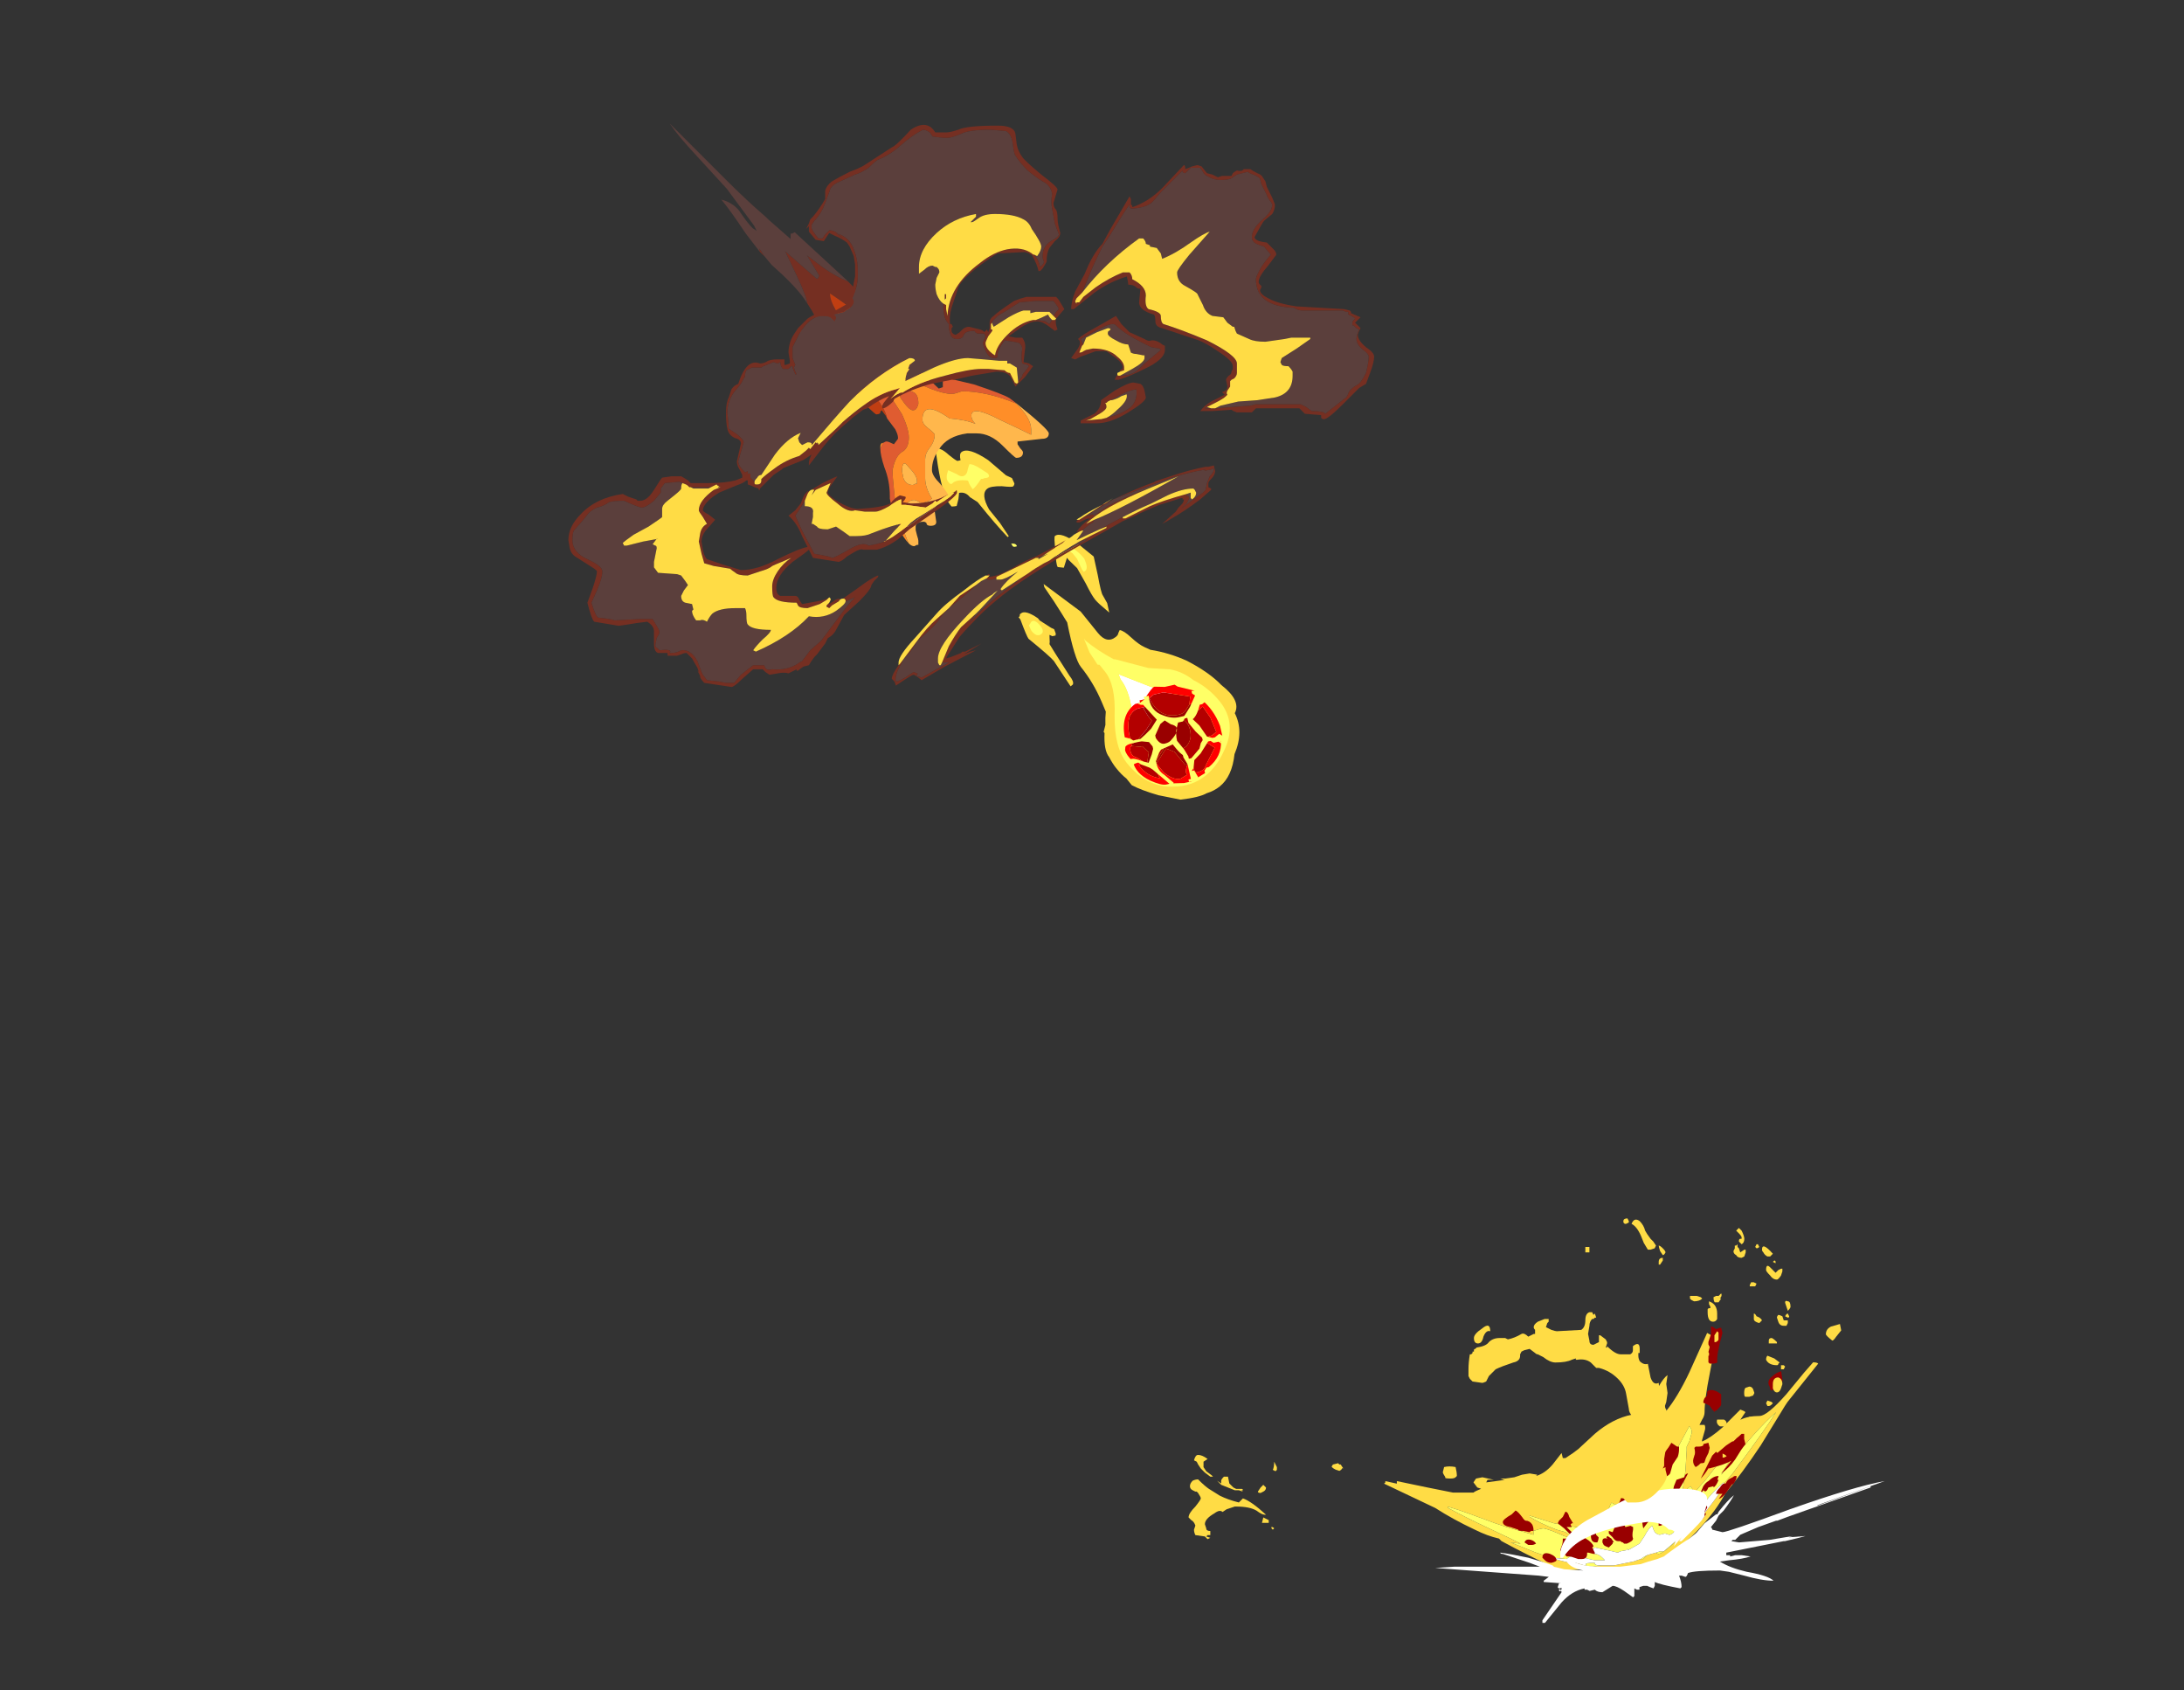 <?xml version="1.0" encoding="UTF-8" standalone="no"?>
<svg xmlns:ffdec="https://www.free-decompiler.com/flash" xmlns:xlink="http://www.w3.org/1999/xlink" ffdec:objectType="frame" height="435.2px" width="562.55px" xmlns="http://www.w3.org/2000/svg">
  <rect width="100%" height="100%" fill="#333333" stroke="none"/>
  <g transform="matrix(1.0, 0.0, 0.0, 1.0, 387.75, 393.0)">
    <use ffdec:characterId="4371" height="12.9" transform="matrix(6.578, 0.0, 0.0, 6.578, -44.726, -59.953)" width="21.65" xlink:href="#shape0"/>
    <use ffdec:characterId="4356" height="15.3" transform="matrix(-5.78, 4.661, -4.661, -5.78, -60.269, -201.213)" width="4.7" xlink:href="#shape1"/>
    <use ffdec:characterId="4350" height="13.65" transform="matrix(0.411, 1.803, -1.803, 0.411, -76.513, -219.336)" width="14.0" xlink:href="#sprite0"/>
    <use ffdec:characterId="4418" height="15.55" transform="matrix(7.0, 0.0, 0.0, 7.0, -215.25, -361.2)" width="13.95" xlink:href="#shape3"/>
    <use ffdec:characterId="4387" height="11.8" transform="matrix(7.0, 0.0, 0.0, 7.0, -81.6, -79.25)" width="22.15" xlink:href="#shape4"/>
    <use ffdec:characterId="4361" height="20.7" transform="matrix(7.0, 0.0, 0.0, 7.0, -241.35, -361.0)" width="29.65" xlink:href="#shape5"/>
  </g>
  <defs>
    <g id="shape0" transform="matrix(1.0, 0.0, 0.0, 1.0, 10.85, 9.6)">
      <path d="M9.1 -8.15 L8.9 -7.9 Q8.8 -7.75 8.75 -7.75 8.5 -7.95 8.5 -8.0 8.5 -8.2 8.7 -8.3 L9.05 -8.4 9.1 -8.15 M4.3 -9.5 L4.4 -9.6 Q4.45 -9.5 4.35 -9.4 L4.4 -9.4 4.3 -9.25 4.15 -9.25 Q4.1 -9.3 4.1 -9.45 L4.2 -9.5 4.3 -9.5 M4.15 -7.8 Q4.15 -7.45 3.95 -6.45 3.75 -5.45 3.75 -4.95 3.75 -4.8 3.65 -4.65 L3.55 -4.45 3.75 -4.45 Q3.8 -4.35 3.75 -4.2 L3.65 -3.85 3.65 -3.8 Q4.0 -3.95 4.45 -4.35 L5.15 -5.05 Q5.3 -5.0 5.35 -4.95 L5.15 -4.65 Q5.45 -4.8 5.9 -4.8 6.2 -4.8 6.95 -5.65 L7.65 -6.5 8.0 -6.9 Q8.15 -6.9 8.2 -6.85 L7.0 -5.35 6.9 -5.2 5.95 -3.65 Q5.25 -2.6 4.55 -1.75 4.2 -1.1 3.6 -0.45 2.15 1.15 0.45 1.15 L-1.0 1.2 -1.7 1.25 Q-2.05 1.25 -4.2 0.1 L-4.3 0.0 Q-4.75 -0.1 -5.25 -0.35 -6.1 -0.75 -6.8 -1.2 L-8.8 -2.15 -8.75 -2.2 -8.75 -2.25 -8.3 -2.15 -8.3 -2.25 -7.1 -2.0 -6.1 -1.8 -5.3 -1.8 Q-5.25 -1.85 -5.0 -1.95 L-5.15 -2.0 -5.3 -2.2 -5.2 -2.35 -4.95 -2.4 -4.5 -2.3 -4.75 -2.3 -4.8 -2.2 -4.05 -2.3 -4.1 -2.3 -4.25 -2.35 -4.05 -2.35 -3.7 -2.4 -3.4 -2.5 -3.1 -2.55 -2.8 -2.5 -2.85 -2.45 Q-2.5 -2.55 -2.2 -2.9 L-1.85 -3.35 -1.8 -3.15 -1.7 -3.15 -1.4 -3.35 -1.2 -3.5 -0.55 -4.1 Q0.15 -4.7 0.9 -4.85 L1.05 -4.95 1.65 -5.5 1.75 -5.65 1.75 -5.75 1.8 -5.7 1.95 -5.95 Q2.15 -6.3 2.3 -6.4 L2.25 -6.05 2.3 -5.7 2.25 -5.35 2.2 -5.2 Q2.2 -5.1 2.25 -5.05 L2.25 -5.0 Q2.7 -5.55 3.15 -6.5 L3.85 -8.05 Q4.15 -7.9 4.15 -7.8 M5.65 -5.85 L5.7 -5.7 5.65 -5.6 5.5 -5.55 5.35 -5.55 Q5.3 -5.55 5.3 -5.7 5.3 -5.85 5.35 -5.9 L5.5 -5.95 Q5.6 -5.95 5.65 -5.85 M4.5 -2.15 L4.85 -2.55 Q6.15 -4.3 6.55 -4.95 5.75 -4.25 4.55 -2.7 L4.45 -2.55 4.4 -2.5 4.85 -3.25 4.3 -2.95 3.75 -2.25 Q3.55 -2.05 3.25 -1.65 L3.3 -1.9 3.2 -2.05 Q3.05 -1.95 2.95 -1.8 L2.85 -1.6 3.0 -2.65 3.05 -3.45 3.05 -3.6 3.15 -3.8 3.25 -4.15 Q3.25 -4.3 3.15 -4.4 L2.4 -3.0 1.85 -2.5 Q1.55 -2.6 1.45 -2.6 L1.45 -2.55 Q1.2 -2.55 0.95 -2.35 L0.9 -2.3 1.0 -2.3 1.05 -2.15 Q1.05 -2.05 0.75 -1.75 0.45 -1.35 0.3 -1.35 L0.2 -1.35 Q0.15 -1.4 0.1 -1.4 L0.05 -1.3 -0.1 -0.95 -0.55 -0.4 Q-1.2 -0.4 -2.15 -0.6 L-3.1 -0.9 -3.1 -0.85 Q-2.7 -0.6 -2.05 -0.35 L-1.7 -0.25 -1.35 0.0 -1.3 0.0 Q-1.6 -0.05 -1.75 -0.1 -2.3 -0.35 -2.55 -0.4 -2.65 -0.4 -2.95 -0.3 L-2.95 -0.15 -4.0 -0.45 -4.45 -0.6 -5.4 -0.95 Q-5.95 -1.15 -6.3 -1.25 L-6.3 -1.2 Q-5.55 -0.8 -4.8 -0.45 L-3.85 0.0 -3.45 0.2 -3.85 0.15 -2.85 0.55 -2.25 0.75 Q-1.7 0.95 -1.3 0.95 L-0.95 1.05 -0.65 1.1 -0.3 1.05 -0.15 1.05 0.05 1.05 0.2 1.05 0.95 0.9 1.25 0.8 1.35 0.8 1.5 0.65 Q1.65 0.6 1.85 0.55 1.9 0.6 1.95 0.6 2.1 0.6 2.7 0.05 L2.9 -0.1 3.5 -0.7 Q4.5 -1.9 4.5 -2.15 M-10.55 -2.65 L-10.7 -2.7 Q-10.8 -2.75 -10.85 -2.8 -10.85 -2.85 -10.8 -2.9 L-10.6 -2.95 -10.55 -2.9 -10.5 -2.9 -10.4 -2.75 -10.45 -2.75 Q-10.45 -2.7 -10.55 -2.65 M-6.45 -2.8 Q-6.25 -2.85 -6.0 -2.8 -5.95 -2.6 -5.95 -2.45 L-6.0 -2.4 Q-6.05 -2.35 -6.2 -2.35 -6.45 -2.35 -6.4 -2.4 -6.5 -2.55 -6.5 -2.6 L-6.45 -2.8" fill="#ffdc45" fill-rule="evenodd" stroke="none"/>
      <path d="M-2.25 0.75 L-2.85 0.55 -3.85 0.15 -3.45 0.2 -3.85 0.0 -4.8 -0.45 Q-5.55 -0.8 -6.3 -1.2 L-6.3 -1.25 Q-5.95 -1.15 -5.4 -0.95 L-4.45 -0.6 -4.0 -0.45 -2.95 -0.15 -2.95 -0.3 Q-2.65 -0.4 -2.55 -0.4 -2.3 -0.35 -1.75 -0.1 -1.6 -0.05 -1.3 0.0 L-1.35 0.0 -1.7 -0.25 -2.05 -0.35 Q-2.7 -0.6 -3.1 -0.85 L-3.1 -0.9 -2.15 -0.6 Q-1.2 -0.4 -0.55 -0.4 L-0.1 -0.95 0.05 -1.3 0.1 -1.4 Q0.15 -1.4 0.2 -1.35 L0.3 -1.35 Q0.45 -1.35 0.75 -1.75 1.05 -2.05 1.05 -2.15 L1.0 -2.3 0.9 -2.3 0.95 -2.35 Q1.2 -2.55 1.45 -2.55 L1.45 -2.6 Q1.55 -2.6 1.85 -2.5 L2.4 -3.0 3.15 -4.4 Q3.25 -4.3 3.25 -4.15 L3.15 -3.8 3.05 -3.6 3.05 -3.45 3.0 -2.65 2.85 -1.6 2.95 -1.8 Q3.05 -1.95 3.2 -2.05 L3.3 -1.9 3.25 -1.65 Q3.55 -2.05 3.75 -2.25 L4.3 -2.95 4.85 -3.25 4.4 -2.5 4.45 -2.55 4.55 -2.7 Q5.75 -4.25 6.55 -4.95 6.15 -4.3 4.85 -2.55 L4.5 -2.15 Q4.5 -2.3 4.5 -2.2 4.25 -2.0 3.9 -1.6 L3.4 -0.9 2.85 -0.5 Q2.7 -0.45 2.5 -0.2 L2.4 -0.15 2.35 -0.15 2.2 -0.2 2.0 -0.15 Q1.9 -0.15 1.8 -0.25 L1.75 -0.35 1.7 -0.5 Q1.55 -0.4 1.4 -0.1 L1.2 0.2 0.85 0.4 0.75 0.45 0.7 0.4 0.7 0.45 0.45 0.5 0.35 0.55 0.15 0.5 -0.55 0.35 -0.6 0.4 Q-0.65 0.4 -0.65 0.45 L-0.55 0.6 Q-0.4 0.6 -0.25 0.75 L-0.15 0.85 -0.55 0.85 -1.2 0.7 Q-1.5 0.65 -1.65 0.8 L-2.25 0.75 M2.9 -0.1 L2.7 0.05 Q2.1 0.6 1.95 0.6 1.9 0.6 1.85 0.55 L2.0 0.5 2.15 0.5 2.85 -0.1 2.9 -0.1 M1.5 0.65 L1.35 0.8 1.25 0.8 1.4 0.7 1.5 0.65 M0.2 1.05 L0.05 1.05 0.2 1.05 M-0.15 1.05 L-0.3 1.05 -0.65 1.1 -0.95 1.05 -0.9 1.05 -0.9 1.0 Q-0.9 0.95 -0.6 0.95 L-0.55 0.95 -0.55 1.0 -0.45 1.05 -0.15 1.05 M0.25 0.8 L0.25 0.8 M1.4 0.55 L1.4 0.55" fill="#ffff66" fill-rule="evenodd" stroke="none"/>
      <path d="M4.5 -2.15 Q4.5 -1.9 3.5 -0.7 L2.9 -0.1 2.85 -0.1 2.15 0.5 2.0 0.5 1.85 0.55 Q1.65 0.6 1.5 0.65 L1.4 0.7 1.25 0.8 0.95 0.9 0.2 1.05 0.05 1.05 -0.15 1.05 -0.45 1.05 -0.55 1.0 -0.55 0.95 -0.6 0.95 Q-0.9 0.95 -0.9 1.0 L-0.9 1.05 -0.95 1.05 -1.3 0.95 Q-1.7 0.95 -2.25 0.75 L-1.65 0.8 Q-1.5 0.65 -1.2 0.7 L-0.55 0.85 -0.15 0.85 -0.25 0.75 Q-0.4 0.6 -0.55 0.6 L-0.65 0.45 Q-0.65 0.4 -0.6 0.4 L-0.55 0.35 0.15 0.5 0.35 0.55 0.45 0.5 0.7 0.45 0.7 0.4 0.75 0.45 0.85 0.4 1.2 0.2 1.4 -0.1 Q1.55 -0.4 1.7 -0.5 L1.75 -0.35 1.8 -0.25 Q1.9 -0.15 2.0 -0.15 L2.2 -0.2 2.35 -0.15 2.4 -0.15 2.5 -0.2 Q2.7 -0.45 2.85 -0.5 L3.4 -0.9 3.9 -1.6 Q4.25 -2.0 4.5 -2.2 4.5 -2.3 4.5 -2.15 M1.4 0.55 L1.4 0.55 M0.25 0.8 L0.25 0.8" fill="#ffffff" fill-rule="evenodd" stroke="none"/>
      <path d="M4.4 -8.25 L4.45 -8.05 Q4.2 -7.15 4.25 -6.9 4.2 -6.85 4.05 -6.85 L3.95 -6.85 3.9 -6.9 3.9 -7.3 3.95 -7.5 3.9 -7.6 3.9 -7.7 4.0 -8.0 4.0 -8.3 4.05 -8.3 4.2 -8.2 4.35 -8.25 4.4 -8.25 M4.4 -5.65 L4.4 -5.25 Q4.4 -5.2 4.3 -5.1 L4.2 -5.0 4.15 -5.0 4.15 -4.95 Q4.1 -5.0 4.05 -5.05 L3.95 -5.2 3.75 -5.3 Q3.7 -5.3 3.7 -5.35 3.7 -5.4 3.75 -5.5 L3.85 -5.6 3.85 -5.75 3.9 -5.8 Q4.05 -5.85 4.25 -5.75 L4.4 -5.65 M5.3 -4.1 L5.3 -3.9 5.35 -3.7 5.2 -3.5 4.95 -3.1 Q4.7 -2.75 4.4 -2.55 L4.8 -3.05 Q4.55 -2.9 3.95 -2.75 L3.9 -2.75 Q3.75 -2.5 3.6 -2.35 L4.05 -3.25 4.2 -3.4 4.25 -3.35 4.6 -3.65 Q5.0 -3.9 5.2 -4.1 L5.3 -4.1 M2.5 -2.9 L2.4 -2.55 Q2.3 -2.4 2.05 -2.4 L1.9 -2.3 Q1.8 -2.15 1.65 -2.15 L1.7 -2.45 1.6 -2.75 1.9 -3.05 Q2.25 -3.4 2.45 -3.75 L2.6 -3.65 Q2.65 -3.6 2.7 -3.6 L2.75 -3.6 2.75 -3.5 Q2.75 -3.35 2.7 -3.2 L2.5 -2.9 M2.65 -2.3 L2.95 -2.4 3.0 -2.5 Q3.05 -2.55 3.1 -2.55 2.85 -2.05 2.6 -1.7 L2.5 -1.8 2.55 -2.05 2.65 -2.3 M1.15 -1.25 L0.3 -1.2 Q0.5 -1.55 0.5 -1.7 L0.95 -1.75 Q1.2 -1.8 1.2 -1.7 L1.15 -1.25 M0.6 -0.55 L0.65 -0.45 0.85 -0.5 0.95 -0.45 0.95 -0.35 Q0.9 -0.1 0.95 0.0 0.95 0.1 0.7 0.2 L0.6 0.2 0.55 0.15 Q0.5 0.15 0.45 0.1 L0.35 0.1 Q0.25 0.1 0.15 -0.05 L0.0 -0.2 0.0 -0.3 0.15 -0.25 0.25 -0.5 0.6 -0.55 M1.35 -0.4 Q1.3 -0.6 1.3 -0.85 L1.65 -0.85 Q1.65 -0.75 1.5 -0.6 L1.35 -0.4 M2.1 -1.15 L2.25 -0.7 Q2.1 -0.5 2.0 -0.5 L1.95 -0.5 1.95 -0.6 Q1.95 -0.95 2.0 -1.05 L2.1 -1.15 M3.1 -0.35 L3.8 -1.3 3.85 -1.25 3.85 -1.2 3.7 -0.95 3.8 -1.0 3.8 -0.95 3.7 -0.8 3.1 -0.35 M4.75 -2.35 L4.85 -2.4 Q4.9 -2.45 4.95 -2.45 L5.0 -2.45 5.0 -2.4 Q5.0 -2.3 4.85 -2.1 L4.85 -2.15 Q4.8 -2.1 4.6 -1.8 4.45 -1.6 4.3 -1.55 L4.45 -1.75 4.2 -1.75 Q4.2 -1.85 4.35 -2.0 4.45 -2.15 4.5 -2.15 4.6 -2.15 4.6 -2.2 4.65 -2.3 4.75 -2.35 M3.9 -3.35 L3.8 -3.15 3.75 -3.0 Q3.75 -2.95 3.6 -2.95 3.5 -2.85 3.4 -2.8 3.3 -2.9 3.3 -3.05 3.3 -3.1 3.35 -3.25 3.4 -3.35 3.35 -3.55 L3.4 -3.6 3.5 -3.6 Q3.65 -3.6 3.7 -3.65 L3.7 -3.7 3.9 -3.75 3.95 -3.55 3.9 -3.35 M3.75 -1.95 L3.55 -1.7 3.7 -2.05 Q3.8 -2.2 3.9 -2.25 4.1 -2.45 4.3 -2.45 L4.25 -2.3 4.3 -2.3 Q4.2 -2.05 4.1 -2.0 L4.1 -2.05 3.9 -2.0 3.85 -1.9 3.8 -1.85 3.75 -1.85 3.7 -1.9 3.75 -1.95 M6.8 -6.2 L6.8 -6.15 6.55 -5.95 6.4 -5.8 Q6.3 -5.8 6.3 -5.95 6.25 -6.0 6.25 -6.1 6.25 -6.25 6.4 -6.35 6.55 -6.5 6.75 -6.55 L6.8 -6.2 M0.15 0.15 L0.15 0.2 0.0 0.35 Q-0.15 0.3 -0.2 0.25 L-0.25 0.15 -0.25 0.1 Q-0.25 -0.05 -0.05 0.0 L-0.1 -0.05 -0.05 -0.1 0.1 0.0 0.2 0.15 0.15 0.15 M-3.65 -1.1 Q-3.55 -1.05 -3.4 -0.85 -3.3 -0.7 -3.25 -0.7 -3.1 -0.7 -3.0 -0.55 -2.95 -0.45 -2.95 -0.35 L-2.95 -0.3 -3.05 -0.3 -3.1 -0.25 -3.35 -0.3 -3.4 -0.3 Q-3.55 -0.3 -3.55 -0.35 L-3.85 -0.45 Q-4.15 -0.5 -4.15 -0.65 -4.15 -0.75 -3.8 -0.95 L-3.65 -1.1 M-1.8 -0.75 L-1.8 -0.75 M-2.0 -0.6 L-1.95 -0.7 -1.8 -0.85 -1.7 -1.05 Q-1.6 -1.05 -1.55 -0.85 L-1.4 -0.6 -1.45 -0.6 -1.5 -0.55 -1.45 -0.45 -1.65 -0.45 -1.45 -0.25 -1.5 -0.15 -1.75 -0.4 -2.0 -0.6 M-0.7 -0.2 L-0.55 -0.25 -0.5 -0.2 -0.5 -0.15 -0.4 -0.05 Q-0.4 0.05 -0.45 0.15 L-0.5 0.15 Q-0.7 0.15 -0.7 -0.1 L-0.7 -0.2 M-0.65 0.35 L-0.55 0.55 -0.55 0.6 -0.6 0.6 -0.8 0.55 -0.85 0.55 -0.85 0.6 Q-0.85 0.8 -1.05 0.8 L-1.2 0.8 -1.5 0.7 -1.65 0.7 -1.75 0.6 Q-1.9 0.5 -1.9 0.45 L-1.85 0.3 Q-1.8 0.2 -1.8 0.0 L-1.35 0.0 -1.25 -0.2 Q-1.1 -0.15 -0.9 0.0 -0.65 0.15 -0.6 0.3 L-0.65 0.35 M-3.0 0.25 L-3.15 0.25 -3.3 0.15 Q-3.25 0.0 -3.05 0.05 -2.9 0.1 -2.85 0.2 -2.95 0.25 -3.0 0.25 M-2.3 0.6 Q-2.05 0.7 -2.05 0.85 -2.05 0.9 -2.25 0.95 -2.4 0.95 -2.5 0.85 L-2.6 0.75 Q-2.6 0.5 -2.3 0.6" fill="#990000" fill-rule="evenodd" stroke="none"/>
      <path d="M2.3 -0.4 Q2.05 -0.65 1.5 -0.65 -0.1 -0.45 -0.95 0.0 -1.45 0.25 -1.8 0.75 L-1.9 0.75 -1.9 0.6 Q-1.9 0.3 -1.6 -0.1 -1.2 -0.55 -0.7 -0.8 L0.5 -1.45 Q1.3 -1.85 2.45 -1.95 3.85 -2.0 3.85 -1.55 3.85 -1.3 3.75 -1.05 L3.75 -0.9 Q3.75 -0.8 3.3 -0.35 L2.85 0.1 2.75 0.1 2.85 -0.05 2.55 0.3 2.6 0.15 Q2.6 0.05 2.6 -0.1 L2.6 -0.15 Q2.6 -0.35 2.35 -0.35 L2.3 -0.4 M4.3 -1.05 Q4.65 -1.5 4.9 -1.7 4.8 -1.5 4.5 -1.1 L4.3 -0.9 4.2 -0.7 4.0 -0.45 Q4.05 -0.4 4.05 -0.35 L4.45 -0.25 Q4.65 -0.25 7.1 -1.15 9.65 -2.05 10.8 -2.25 L8.15 -1.3 8.2 -1.3 10.25 -2.05 10.25 -2.0 7.0 -0.85 6.6 -0.7 6.55 -0.7 5.85 -0.45 5.15 -0.15 4.95 0.05 4.85 0.05 4.8 0.1 5.1 0.15 6.3 0.05 7.2 -0.1 7.05 -0.05 7.7 -0.1 Q7.55 -0.05 6.9 0.1 L6.85 0.1 4.6 0.55 4.6 0.65 4.75 0.65 4.75 0.7 4.95 0.65 5.2 0.65 5.55 0.7 Q5.25 0.8 4.7 0.85 L4.35 0.9 Q4.75 1.15 5.4 1.3 6.25 1.45 6.45 1.65 6.0 1.65 5.3 1.45 L4.7 1.3 4.35 1.25 Q3.35 1.25 3.1 1.35 3.05 1.5 3.0 1.5 L2.85 1.45 2.75 1.45 Q2.85 1.7 2.85 1.9 L2.8 1.95 Q2.0 1.8 1.8 1.7 L1.8 1.85 1.75 1.95 Q1.6 1.9 1.5 1.85 L1.35 1.85 1.2 1.9 1.2 2.0 1.1 2.0 1.0 1.95 1.0 2.25 0.95 2.3 0.6 2.05 Q0.3 1.85 0.15 1.85 L-0.25 2.1 Q-0.45 2.1 -0.55 2.0 L-0.75 2.05 -0.85 2.0 -0.95 2.0 -0.95 1.95 Q-1.45 2.05 -1.85 2.5 L-2.5 3.3 -2.6 3.3 -2.6 3.2 -1.85 2.1 Q-1.85 2.05 -1.9 2.05 -1.95 2.1 -1.95 2.0 -1.95 1.95 -1.9 2.0 -1.85 2.05 -1.85 1.95 -1.85 1.9 -1.9 1.95 -2.0 1.95 -2.0 1.9 L-1.95 1.75 -1.85 1.75 -2.55 1.7 -2.55 1.65 -2.35 1.5 -2.75 1.45 -6.8 1.15 -6.05 1.1 -2.7 1.1 -3.1 0.95 -4.15 0.6 Q-4.25 0.6 -4.25 0.55 -3.85 0.6 -3.15 0.75 -2.45 0.95 -2.2 1.05 L-2.15 1.1 -1.75 1.2 -1.0 1.25 Q-1.5 1.15 -1.65 0.9 L-1.55 0.85 -1.15 1.0 Q-0.8 1.1 -0.3 1.1 L0.45 1.1 1.25 1.0 1.55 0.9 1.9 0.8 2.15 0.7 Q2.75 0.25 3.15 0.0 L3.4 -0.2 3.45 -0.25 3.75 -0.6 Q4.0 -0.8 4.2 -0.95 L4.25 -0.95 4.3 -1.05" fill="#ffffff" fill-rule="evenodd" stroke="none"/>
    </g>
    <g id="shape1" transform="matrix(1.0, 0.0, 0.0, 1.0, 2.5, 3.0)">
      <path d="M2.2 -0.25 Q2.2 -0.05 2.15 0.2 2.15 0.5 1.75 0.95 L1.75 1.0 1.55 1.15 Q1.4 1.35 1.25 1.5 L1.15 1.85 Q0.95 2.55 0.95 3.25 0.95 3.6 0.35 4.75 L0.3 5.15 0.25 5.6 0.2 6.2 0.15 6.3 -0.25 4.75 -0.25 3.8 Q-0.25 3.3 -0.65 3.3 -0.75 3.3 -0.8 3.35 L-0.9 3.4 Q-1.0 3.3 -1.05 2.95 -1.1 2.6 -1.2 2.4 L-1.3 2.2 Q-1.75 1.7 -2.05 1.1 -2.4 0.3 -2.45 -0.3 -2.65 -1.15 -2.2 -1.35 -2.05 -2.05 -1.3 -2.45 -0.75 -3.0 -0.2 -3.0 0.05 -3.0 0.3 -2.9 0.6 -2.85 1.15 -2.5 L1.65 -1.9 Q2.0 -1.4 2.15 -1.05 L2.15 -0.75 Q2.2 -0.55 2.2 -0.25 M1.65 2.95 L1.55 4.0 Q1.55 4.2 1.75 5.15 1.75 5.25 1.55 5.85 L1.55 5.95 1.5 5.95 1.45 6.0 1.4 6.0 Q1.2 6.0 1.05 5.5 L1.05 5.4 0.9 4.95 0.85 4.85 0.9 4.7 0.95 4.65 1.05 4.7 1.1 4.8 1.25 4.6 1.3 4.55 1.35 4.15 1.45 3.25 Q1.45 3.0 1.55 2.95 L1.65 2.95 M0.1 8.35 Q0.15 8.95 0.15 9.9 L0.15 9.95 0.25 10.25 Q0.25 10.5 0.45 10.6 L0.6 10.45 0.8 10.3 Q0.9 10.35 0.95 10.4 L0.95 10.5 Q0.95 10.95 0.25 12.1 L0.2 12.2 0.1 12.3 Q-0.05 12.2 -0.1 11.85 -0.15 11.6 -0.2 11.5 L-0.3 11.45 Q-0.4 11.65 -0.5 11.65 -0.8 11.65 -1.05 10.85 L-1.2 10.05 -1.3 9.85 -1.25 9.65 Q-1.2 9.6 -1.15 9.6 -1.1 9.6 -0.85 9.85 -0.55 10.1 -0.4 10.1 -0.1 10.1 0.0 9.5 L0.0 8.9 0.05 8.35 0.1 8.35 M-1.15 4.4 L-1.0 4.1 Q-0.9 4.6 -0.9 4.75 -0.9 4.95 -1.0 5.4 L-1.1 6.0 -1.05 6.4 -1.05 6.5 -0.75 6.3 -0.6 6.45 Q-0.6 6.55 -0.9 6.95 -1.15 7.35 -1.2 7.35 -1.45 7.35 -1.65 6.65 L-1.8 5.95 -1.5 5.35 Q-1.2 4.8 -1.2 4.7 L-1.15 4.4" fill="#ffdc45" fill-rule="evenodd" stroke="none"/>
      <path d="M0.85 -0.25 Q0.85 0.15 0.75 0.55 L0.5 1.0 Q0.15 1.6 0.15 2.05 L0.1 2.2 0.1 2.25 -0.5 1.2 -0.75 0.85 -0.85 0.75 Q-1.1 0.4 -0.7 0.4 -0.55 0.4 -0.35 0.6 L0.0 0.95 0.35 0.0 Q0.5 -0.45 0.7 -0.45 0.85 -0.45 0.85 -0.25" fill="#ffffff" fill-rule="evenodd" stroke="none"/>
      <path d="M0.85 -0.25 Q0.85 -0.45 0.7 -0.45 0.5 -0.45 0.35 0.0 L0.0 0.95 -0.35 0.6 Q-0.55 0.4 -0.7 0.4 -1.1 0.4 -0.85 0.75 L-0.75 0.85 -0.5 1.2 0.1 2.25 0.1 2.2 0.15 2.05 Q0.15 1.6 0.5 1.0 L0.75 0.55 Q0.85 0.15 0.85 -0.25 M1.8 -0.35 Q1.8 0.35 1.1 1.2 0.4 2.0 0.4 2.6 L0.4 2.9 0.45 2.95 0.4 3.45 0.25 3.95 0.25 3.85 Q0.15 3.35 -0.1 2.75 L-0.15 2.7 -0.85 1.75 -1.4 1.25 Q-1.7 0.9 -1.8 0.45 -2.05 -0.1 -2.05 -0.7 -2.05 -1.7 -1.05 -2.15 -0.55 -2.4 -0.05 -2.4 0.55 -2.4 1.05 -2.0 1.8 -1.45 1.8 -0.35 M1.45 5.5 L1.3 5.55 Q1.15 5.55 1.15 5.25 1.15 5.0 1.3 5.0 1.5 5.0 1.5 5.3 L1.45 5.5 M0.1 11.15 Q0.05 10.95 -0.1 10.95 -0.2 10.95 -0.3 11.05 L-0.45 11.15 Q-0.55 11.1 -0.65 10.8 L-0.75 10.5 Q-0.75 10.3 -0.55 10.45 -0.5 10.45 -0.45 10.5 -0.15 10.4 0.0 10.4 0.0 10.6 -0.05 10.7 L-0.05 10.75 Q0.25 11.05 0.45 11.0 L0.5 11.05 0.5 11.15 Q0.5 11.3 0.25 11.45 L0.1 11.15 M0.15 8.05 L0.15 8.1 Q0.0 8.0 0.05 7.9 0.2 7.95 0.15 8.05 M-1.25 6.05 L-1.3 6.25 -1.3 6.5 -1.2 6.8 -1.3 6.85 Q-1.5 6.55 -1.5 6.1 L-1.45 5.95 Q-1.4 5.8 -1.3 5.75 L-1.2 5.75 -1.2 5.85 -1.25 6.05" fill="#ffff66" fill-rule="evenodd" stroke="none"/>
    </g>
    <g id="sprite0" transform="matrix(1.0, 0.0, 0.0, 1.0, 7.0, 13.65)">
      <use ffdec:characterId="4349" height="1.95" transform="matrix(7.0, 0.0, 0.0, 7.0, -7.0, -13.65)" width="2.0" xlink:href="#shape2"/>
    </g>
    <g id="shape2" transform="matrix(1.0, 0.0, 0.0, 1.0, 1.0, 1.95)">
      <path d="M-0.4 -1.45 L-0.35 -1.6 -0.4 -1.7 -0.15 -1.8 0.15 -1.85 0.2 -1.75 Q0.2 -1.65 0.25 -1.6 L0.3 -1.6 0.45 -1.75 0.75 -1.5 Q0.85 -1.45 0.85 -1.3 0.85 -1.25 0.75 -1.25 L0.65 -1.2 0.65 -1.15 Q0.8 -1.05 0.85 -1.1 L0.9 -0.95 Q0.9 -0.8 0.7 -0.65 L0.5 -0.55 0.55 -0.5 0.8 -0.55 Q0.7 -0.3 0.45 -0.2 L0.45 -0.3 0.4 -0.3 0.3 -0.2 Q0.25 -0.1 0.15 -0.1 0.05 -0.1 0.05 -0.15 L0.1 -0.3 0.1 -0.35 0.25 -0.45 0.5 -0.35 0.5 -0.4 0.25 -0.6 Q0.0 -0.55 0.0 -0.4 L0.0 -0.3 -0.1 -0.5 -0.35 -0.8 -0.6 -0.65 -0.3 -0.8 Q-0.15 -0.6 0.0 -0.6 0.15 -0.6 0.25 -0.75 L0.35 -0.65 Q0.45 -0.55 0.5 -0.55 L0.25 -0.8 0.35 -0.95 0.65 -1.1 0.65 -1.15 0.55 -1.15 0.35 -1.05 0.3 -1.2 Q0.2 -1.35 0.0 -1.35 -0.15 -1.35 -0.25 -1.25 L-0.3 -1.3 -0.4 -1.45 M-0.05 -0.2 L-0.1 -0.15 -0.15 -0.15 Q-0.4 -0.15 -0.55 -0.25 -0.65 -0.35 -0.65 -0.45 L-0.65 -0.55 -0.6 -0.55 -0.45 -0.6 -0.35 -0.65 -0.2 -0.5 -0.05 -0.3 -0.05 -0.2 M-0.8 -0.7 L-0.85 -0.8 -0.85 -1.0 -0.65 -1.5 -0.5 -1.45 -0.4 -1.35 Q-0.35 -1.3 -0.35 -1.2 -0.35 -0.8 -0.8 -0.7" fill="#b30000" fill-rule="evenodd" stroke="none"/>
      <path d="M0.05 -0.15 L0.0 -0.15 0.0 -0.2 -0.05 -0.15 -0.05 -0.2 -0.05 -0.3 -0.2 -0.5 -0.35 -0.65 -0.45 -0.6 -0.6 -0.55 -0.65 -0.55 -0.65 -0.6 -0.6 -0.65 -0.75 -0.65 -0.8 -0.7 Q-0.35 -0.8 -0.35 -1.2 -0.35 -1.3 -0.4 -1.35 L-0.5 -1.45 -0.5 -1.5 -0.4 -1.45 -0.3 -1.3 -0.25 -1.25 Q-0.15 -1.35 0.0 -1.35 0.2 -1.35 0.3 -1.2 L0.35 -1.05 0.55 -1.15 0.65 -1.15 0.65 -1.1 0.35 -0.95 0.25 -0.8 0.5 -0.55 Q0.45 -0.55 0.35 -0.65 L0.25 -0.75 Q0.15 -0.6 0.0 -0.6 -0.15 -0.6 -0.3 -0.8 L-0.6 -0.65 -0.35 -0.8 -0.1 -0.5 0.0 -0.3 0.0 -0.4 Q0.0 -0.55 0.25 -0.6 L0.5 -0.4 0.5 -0.35 0.25 -0.45 0.1 -0.35 0.1 -0.3 0.05 -0.15" fill="#990000" fill-rule="evenodd" stroke="none"/>
      <path d="M0.05 -1.95 L0.25 -1.95 0.35 -1.9 Q0.65 -1.85 0.8 -1.55 L0.8 -1.5 0.85 -1.45 0.9 -1.45 1.0 -1.15 1.0 -1.0 0.95 -0.75 0.95 -0.65 Q0.95 -0.55 0.8 -0.35 0.6 -0.1 0.35 -0.1 0.2 0.0 0.1 0.0 L-0.05 -0.05 -0.1 -0.05 Q-0.6 -0.05 -0.75 -0.4 L-0.75 -0.5 -0.8 -0.5 -0.8 -0.6 Q-1.0 -0.8 -1.0 -0.85 L-0.95 -1.05 -0.95 -1.25 -0.9 -1.3 -0.75 -1.6 -0.55 -1.7 Q-0.3 -1.9 0.05 -1.95 M0.05 -0.15 Q0.05 -0.1 0.15 -0.1 0.25 -0.1 0.3 -0.2 L0.4 -0.3 0.45 -0.3 0.45 -0.2 Q0.7 -0.3 0.8 -0.55 L0.55 -0.5 0.5 -0.55 0.7 -0.65 Q0.9 -0.8 0.9 -0.95 L0.85 -1.1 Q0.8 -1.05 0.65 -1.15 L0.65 -1.2 0.75 -1.25 Q0.85 -1.25 0.85 -1.3 0.85 -1.45 0.75 -1.5 L0.45 -1.75 0.3 -1.6 0.25 -1.6 Q0.2 -1.65 0.2 -1.75 L0.15 -1.85 -0.15 -1.8 -0.4 -1.7 -0.35 -1.6 -0.4 -1.45 -0.5 -1.5 -0.5 -1.45 -0.65 -1.5 -0.85 -1.0 -0.85 -0.8 -0.8 -0.7 -0.75 -0.65 -0.6 -0.65 -0.65 -0.6 -0.65 -0.55 -0.65 -0.45 Q-0.65 -0.35 -0.55 -0.25 -0.4 -0.15 -0.15 -0.15 L-0.1 -0.15 -0.05 -0.2 -0.05 -0.15 0.0 -0.2 0.0 -0.15 0.05 -0.15" fill="#ff0000" fill-rule="evenodd" stroke="none"/>
      <path d="M0.2 -1.9 L0.25 -1.95 0.3 -1.95 0.35 -1.9 0.4 -1.9 0.35 -1.85 Q0.35 -1.8 0.35 -1.75 L0.3 -1.7 0.3 -1.65 0.5 -1.45 0.6 -1.3 0.75 -1.25 0.8 -1.2 0.8 -1.25 0.95 -1.3 1.0 -1.25 1.0 -1.1 0.95 -1.1 0.95 -1.15 0.65 -1.15 0.5 -1.1 0.45 -1.1 Q0.4 -1.05 0.3 -1.0 L0.2 -0.95 0.25 -0.7 0.3 -0.65 0.45 -0.55 0.5 -0.55 Q0.65 -0.55 0.75 -0.65 L0.95 -0.8 1.0 -0.75 0.6 -0.45 0.55 -0.4 0.45 -0.25 0.4 -0.2 Q0.4 -0.1 0.45 -0.05 L0.3 -0.05 0.3 -0.1 Q0.3 -0.15 0.4 -0.3 L0.45 -0.4 0.3 -0.5 0.2 -0.55 0.15 -0.55 0.05 -0.5 0.0 -0.35 0.0 -0.15 Q0.0 -0.05 0.05 0.0 L-0.15 0.0 -0.15 -0.05 -0.1 -0.15 -0.05 -0.2 -0.05 -0.35 Q-0.1 -0.45 -0.2 -0.6 L-0.35 -0.75 -0.7 -0.55 Q-0.7 -0.5 -0.75 -0.45 L-0.75 -0.5 -0.8 -0.6 -0.85 -0.6 -0.85 -0.7 Q-0.55 -0.65 -0.4 -0.9 -0.3 -1.05 -0.3 -1.2 L-0.3 -1.3 -0.45 -1.45 -0.65 -1.6 -0.7 -1.55 -0.75 -1.55 -0.75 -1.6 -0.7 -1.65 -0.6 -1.7 -0.6 -1.75 -0.55 -1.75 -0.5 -1.8 -0.45 -1.7 -0.45 -1.65 Q-0.25 -1.55 -0.2 -1.45 L-0.05 -1.55 0.2 -1.65 0.25 -1.75 0.25 -1.8 0.2 -1.9 M0.2 -1.55 L0.05 -1.45 -0.15 -1.35 -0.25 -1.35 -0.25 -1.3 -0.2 -1.25 -0.2 -1.15 -0.1 -1.1 Q0.0 -1.05 0.15 -1.05 L0.35 -1.15 0.5 -1.2 0.55 -1.2 0.55 -1.25 0.4 -1.45 0.3 -1.5 0.25 -1.55 0.2 -1.55 M0.15 -0.8 Q0.15 -0.9 0.1 -0.95 0.0 -1.1 -0.1 -1.1 -0.15 -1.1 -0.2 -1.0 L-0.3 -0.9 -0.25 -0.8 -0.05 -0.65 0.0 -0.65 Q0.15 -0.7 0.15 -0.8" fill="#ffff66" fill-rule="evenodd" stroke="none"/>
    </g>
    <g id="shape3" transform="matrix(1.0, 0.0, 0.0, 1.0, 30.75, 51.6)">
      <path d="M-24.2 -45.8 L-23.8 -45.4 Q-22.4 -44.05 -22.4 -44.0 L-22.4 -43.95 -22.45 -43.85 Q-22.55 -43.8 -22.75 -43.8 L-22.85 -43.9 Q-24.25 -44.95 -24.85 -45.35 -24.85 -45.45 -24.85 -45.3 -24.85 -45.1 -24.65 -44.75 -24.4 -44.35 -24.4 -44.15 L-24.15 -43.9 Q-23.9 -43.6 -23.9 -43.4 -23.9 -43.2 -24.05 -43.1 -24.25 -43.0 -24.65 -43.1 L-24.65 -43.0 -24.1 -42.0 -23.9 -41.6 -24.6 -42.4 -24.65 -42.45 -25.75 -43.7 -25.85 -44.0 -25.35 -44.0 -25.35 -44.05 Q-25.35 -44.25 -25.4 -44.5 -25.5 -44.7 -25.7 -45.0 -25.7 -45.2 -26.1 -46.05 L-26.55 -47.0 -26.5 -46.9 -25.35 -45.9 -25.3 -45.9 -25.25 -46.0 -25.7 -46.75 -25.1 -46.3 Q-24.6 -45.95 -24.2 -45.8 M-27.25 -46.7 L-27.45 -46.9 -27.45 -47.0 -27.25 -46.7" fill="#752f22" fill-rule="evenodd" stroke="none"/>
      <path d="M-22.75 -43.8 L-22.8 -43.8 Q-22.8 -43.7 -22.1 -43.05 -21.95 -42.95 -21.9 -42.85 L-21.7 -42.65 Q-22.1 -42.8 -22.45 -43.1 L-22.95 -43.45 Q-23.35 -43.7 -23.4 -43.85 L-23.45 -43.85 -23.35 -43.7 Q-23.25 -43.6 -23.25 -43.55 -23.25 -43.5 -23.3 -43.45 -23.35 -43.4 -23.35 -43.3 L-23.1 -42.45 Q-23.1 -42.3 -23.15 -42.25 L-23.5 -42.1 Q-23.4 -41.85 -23.0 -41.3 -22.8 -41.0 -22.75 -40.75 L-22.8 -40.85 -22.95 -41.05 -23.0 -41.0 -23.0 -40.95 Q-23.05 -40.9 -23.15 -40.9 -23.2 -40.9 -23.9 -41.6 L-24.1 -42.0 -24.65 -43.0 -24.65 -43.1 Q-24.25 -43.0 -24.05 -43.1 -23.9 -43.2 -23.9 -43.4 -23.9 -43.6 -24.15 -43.9 L-24.4 -44.15 Q-24.4 -44.35 -24.65 -44.75 -24.85 -45.1 -24.85 -45.3 -24.85 -45.45 -24.85 -45.35 -24.25 -44.95 -22.85 -43.9 L-22.75 -43.8 M-25.75 -43.7 L-25.95 -43.9 Q-25.95 -43.95 -25.85 -44.0 L-25.75 -43.7" fill="#c03e12" fill-rule="evenodd" stroke="none"/>
      <path d="M-21.7 -42.65 L-20.85 -41.85 -20.7 -41.9 Q-20.7 -41.95 -20.7 -42.2 L-20.7 -42.25 -20.6 -42.25 -19.55 -42.0 Q-18.5 -41.65 -18.25 -41.5 L-18.05 -41.35 -18.0 -41.3 Q-19.1 -41.75 -20.0 -41.75 L-20.15 -41.7 Q-20.3 -41.65 -20.35 -41.65 -20.95 -41.65 -22.3 -42.4 L-22.2 -42.15 -22.2 -42.0 Q-22.0 -41.8 -21.75 -41.7 -21.6 -41.6 -21.6 -41.3 -21.6 -41.25 -21.65 -41.15 -21.7 -41.05 -21.8 -41.05 -21.95 -41.05 -22.25 -41.5 L-22.35 -41.75 -22.3 -41.75 -22.65 -41.6 -22.2 -40.9 Q-21.95 -40.35 -21.95 -40.05 -21.95 -39.7 -22.15 -39.55 -22.45 -39.4 -22.55 -38.85 -22.55 -38.6 -22.5 -38.15 L-22.45 -37.65 Q-22.45 -37.35 -22.5 -37.2 L-22.55 -37.3 -22.65 -37.8 -22.65 -37.9 Q-22.65 -38.45 -22.85 -38.95 -23.0 -39.4 -23.0 -39.65 L-22.9 -39.85 -22.8 -39.9 -22.75 -39.9 Q-22.7 -39.9 -22.5 -39.8 L-22.35 -40.0 -22.35 -40.05 Q-22.35 -40.15 -22.45 -40.35 L-22.75 -40.75 Q-22.8 -41.0 -23.0 -41.3 -23.4 -41.85 -23.5 -42.1 L-23.15 -42.25 Q-23.1 -42.3 -23.1 -42.45 L-23.35 -43.3 Q-23.35 -43.4 -23.3 -43.45 -23.25 -43.5 -23.25 -43.55 -23.25 -43.6 -23.35 -43.7 L-23.45 -43.85 -23.4 -43.85 Q-23.35 -43.7 -22.95 -43.45 L-22.45 -43.1 Q-22.1 -42.8 -21.7 -42.65" fill="#df5c31" fill-rule="evenodd" stroke="none"/>
      <path d="M-21.95 -36.15 Q-22.15 -36.35 -22.35 -36.75 L-22.5 -37.2 Q-22.45 -37.35 -22.45 -37.65 L-22.5 -38.15 Q-22.55 -38.6 -22.55 -38.85 -22.45 -39.4 -22.15 -39.55 -21.95 -39.7 -21.95 -40.05 -21.95 -40.35 -22.2 -40.9 L-22.65 -41.6 -22.3 -41.75 -22.35 -41.75 -22.25 -41.5 Q-21.95 -41.05 -21.8 -41.05 -21.7 -41.05 -21.65 -41.15 -21.6 -41.25 -21.6 -41.3 -21.6 -41.6 -21.75 -41.7 -22.0 -41.8 -22.2 -42.0 L-22.2 -42.15 -22.3 -42.4 Q-20.95 -41.65 -20.35 -41.65 -20.3 -41.65 -20.15 -41.7 L-20.0 -41.75 Q-19.1 -41.75 -18.0 -41.3 -17.45 -40.75 -17.45 -40.35 L-17.45 -40.15 -17.55 -40.2 Q-17.85 -40.35 -18.6 -40.7 -19.65 -41.25 -19.65 -40.85 -19.65 -40.7 -19.5 -40.55 -19.85 -40.7 -20.45 -40.75 L-20.6 -40.85 Q-21.45 -41.4 -21.45 -40.7 -21.45 -40.55 -21.25 -40.4 -21.0 -40.2 -21.0 -40.15 -21.0 -39.9 -21.2 -39.65 -21.35 -39.45 -21.35 -39.25 L-21.35 -38.55 Q-21.35 -38.2 -21.1 -37.8 L-21.25 -37.7 Q-21.4 -37.65 -21.45 -37.65 -21.55 -37.65 -21.6 -37.7 -21.7 -37.75 -21.75 -37.75 -22.05 -37.75 -22.15 -37.35 L-22.2 -36.8 Q-22.1 -36.5 -22.0 -36.25 L-21.95 -36.15 M-23.0 -39.65 L-23.0 -39.7 Q-23.0 -39.85 -22.9 -39.85 L-23.0 -39.65 M-18.65 -40.1 L-18.65 -40.1 M-21.7 -38.35 L-21.65 -38.35 -21.65 -38.45 Q-21.65 -38.65 -21.95 -38.95 -22.2 -39.3 -22.2 -38.8 L-22.15 -38.55 Q-22.05 -38.3 -21.8 -38.3 L-21.7 -38.35" fill="#ff8e28" fill-rule="evenodd" stroke="none"/>
      <path d="M-18.05 -41.35 Q-16.8 -40.35 -16.8 -40.2 -16.8 -40.0 -17.05 -40.0 L-17.95 -39.9 -17.95 -39.8 -17.85 -39.65 Q-17.75 -39.55 -17.75 -39.5 -17.75 -39.3 -18.0 -39.3 -18.05 -39.3 -18.5 -39.75 -18.95 -40.2 -19.45 -40.2 L-19.8 -40.2 Q-20.55 -40.1 -20.85 -39.6 -21.1 -39.25 -21.1 -38.85 -21.1 -38.65 -20.8 -38.35 -20.5 -38.0 -20.5 -37.9 -20.5 -37.85 -20.75 -37.7 -21.0 -37.55 -21.0 -37.35 L-20.95 -37.0 Q-20.9 -36.8 -21.15 -36.8 -21.3 -36.8 -21.3 -36.9 -21.35 -36.95 -21.4 -36.95 -21.65 -36.95 -21.7 -36.8 L-21.7 -36.65 -21.65 -36.45 Q-21.6 -36.3 -21.6 -36.25 L-21.6 -36.1 -21.65 -36.1 -21.75 -36.05 Q-21.85 -36.05 -21.95 -36.15 L-22.0 -36.25 Q-22.1 -36.5 -22.2 -36.8 L-22.15 -37.35 Q-22.05 -37.75 -21.75 -37.75 -21.7 -37.75 -21.6 -37.7 -21.55 -37.65 -21.45 -37.65 -21.4 -37.65 -21.25 -37.7 L-21.1 -37.8 Q-21.35 -38.2 -21.35 -38.55 L-21.35 -39.25 Q-21.35 -39.45 -21.2 -39.65 -21.0 -39.9 -21.0 -40.15 -21.0 -40.2 -21.25 -40.4 -21.45 -40.55 -21.45 -40.7 -21.45 -41.4 -20.6 -40.85 L-20.45 -40.75 Q-19.85 -40.7 -19.5 -40.55 -19.65 -40.7 -19.65 -40.85 -19.65 -41.25 -18.6 -40.7 -17.85 -40.35 -17.55 -40.2 L-17.45 -40.15 -17.45 -40.35 Q-17.45 -40.75 -18.0 -41.3 L-18.05 -41.35 M-18.65 -40.1 L-18.65 -40.1 M-21.7 -38.35 L-21.8 -38.3 Q-22.05 -38.3 -22.15 -38.55 L-22.2 -38.8 Q-22.2 -39.3 -21.95 -38.95 -21.65 -38.65 -21.65 -38.45 L-21.65 -38.35 -21.7 -38.35" fill="#ffb74c" fill-rule="evenodd" stroke="none"/>
      <path d="M-25.7 -45.0 L-25.8 -45.15 Q-26.15 -45.65 -27.0 -46.4 L-27.25 -46.7 -27.45 -47.0 -27.45 -46.9 -27.95 -47.55 Q-28.55 -48.45 -28.85 -48.8 -28.45 -48.7 -28.2 -48.4 -27.9 -47.95 -27.7 -47.75 L-27.55 -47.65 -27.65 -47.85 -28.65 -49.2 -29.75 -50.4 Q-30.45 -51.15 -30.75 -51.6 L-28.7 -49.55 Q-27.9 -48.75 -27.2 -48.15 L-27.1 -48.05 -26.3 -47.35 -26.3 -47.55 -26.25 -47.55 -26.15 -47.6 -24.25 -45.85 -24.2 -45.8 Q-24.6 -45.95 -25.1 -46.3 L-25.7 -46.75 -25.25 -46.0 -25.3 -45.9 -25.35 -45.9 -26.5 -46.9 -26.55 -47.0 -26.1 -46.05 Q-25.7 -45.2 -25.7 -45.0" fill="#5b3f3c" fill-rule="evenodd" stroke="none"/>
    </g>
    <g id="shape4" transform="matrix(1.0, 0.0, 0.0, 1.0, 9.3, 13.2)">
      <path d="M11.65 -12.25 L11.7 -12.15 Q11.65 -12.1 11.6 -12.1 L11.55 -12.15 11.6 -12.25 11.65 -12.25 M11.05 -12.75 Q11.15 -12.55 11.15 -12.45 11.15 -12.3 11.05 -12.25 L10.95 -12.35 Q10.95 -12.45 11.0 -12.45 L11.05 -12.45 11.05 -12.5 Q11.05 -12.55 10.95 -12.65 L10.85 -12.75 10.95 -12.85 11.05 -12.75 M11.2 -11.95 L11.15 -11.8 11.05 -11.75 Q10.9 -11.75 10.85 -11.85 10.75 -11.9 10.75 -12.0 L10.8 -12.1 10.8 -12.2 10.85 -12.2 10.9 -12.25 10.9 -12.15 10.95 -12.1 11.0 -11.95 11.15 -12.05 11.2 -12.05 11.2 -11.95 M12.15 -11.85 L12.1 -11.8 12.0 -11.8 Q11.9 -11.85 11.85 -11.95 11.8 -12.0 11.8 -12.05 11.8 -12.35 12.2 -11.9 L12.15 -11.85 M12.2 -11.6 L12.25 -11.65 Q12.3 -11.65 12.3 -11.6 L12.3 -11.55 12.2 -11.6 M12.1 -11.4 Q12.25 -11.25 12.3 -11.2 L12.4 -11.3 12.5 -11.35 12.55 -11.35 12.55 -11.25 12.5 -11.1 Q12.4 -10.95 12.35 -10.95 12.2 -10.95 12.1 -11.1 11.95 -11.25 11.95 -11.3 11.95 -11.55 12.1 -11.4 M7.0 -13.0 Q7.1 -13.25 7.3 -13.1 7.45 -12.95 7.5 -12.75 7.55 -12.65 7.7 -12.45 L7.8 -12.35 7.9 -12.2 7.85 -12.1 7.7 -12.05 7.6 -12.05 7.45 -12.3 7.35 -12.55 Q7.2 -12.9 7.0 -13.0 M6.9 -13.05 L6.8 -13.0 Q6.7 -13.0 6.75 -13.0 L6.7 -13.05 6.7 -13.1 Q6.7 -13.2 6.85 -13.2 L6.9 -13.1 6.9 -13.05 M8.15 -11.85 L8.05 -12.0 Q8.0 -12.15 8.0 -12.2 8.05 -12.2 8.15 -12.1 8.25 -12.0 8.25 -11.95 8.2 -11.85 8.15 -11.85 M8.0 -11.6 Q8.0 -11.75 8.15 -11.75 L8.15 -11.65 8.05 -11.5 8.0 -11.5 Q8.0 -11.55 8.0 -11.6 M9.15 -10.35 L9.4 -10.35 9.55 -10.3 9.6 -10.25 Q9.5 -10.15 9.3 -10.15 L9.2 -10.2 9.15 -10.25 9.15 -10.35 M7.3 -8.3 L7.3 -8.25 7.25 -8.25 7.25 -8.15 Q7.25 -8.05 7.3 -7.95 7.45 -7.8 7.6 -7.85 L7.7 -7.35 Q7.8 -7.05 8.0 -7.15 L8.05 -6.55 8.05 -6.25 8.0 -6.2 8.0 -6.15 7.95 -6.05 7.8 -5.65 7.7 -5.65 7.6 -5.6 7.3 -5.6 7.05 -5.9 Q6.9 -6.05 6.9 -6.2 L6.8 -6.75 Q6.75 -7.05 6.5 -7.3 6.2 -7.6 5.8 -7.7 L5.7 -7.7 5.5 -7.9 Q5.3 -8.05 5.0 -8.0 L4.95 -8.0 4.95 -8.05 4.8 -8.0 Q4.6 -7.9 4.2 -7.9 4.0 -7.9 3.75 -8.1 L3.55 -8.2 Q3.5 -8.2 3.45 -8.25 L3.25 -8.4 3.05 -8.35 2.95 -8.3 2.9 -8.2 2.9 -8.15 Q2.9 -7.95 2.65 -7.9 2.2 -7.75 2.0 -7.65 L1.75 -7.4 1.65 -7.2 Q1.55 -7.15 1.5 -7.15 L1.15 -7.2 1.05 -7.3 1.0 -7.4 1.0 -7.65 Q1.0 -7.9 1.05 -8.2 L1.1 -8.2 1.15 -8.25 1.15 -8.3 1.2 -8.3 1.2 -8.35 Q1.2 -8.4 1.25 -8.4 L1.3 -8.45 Q1.65 -8.5 1.75 -8.65 1.9 -8.8 2.15 -8.8 L2.35 -8.8 2.45 -8.75 Q2.7 -8.8 2.95 -8.95 3.05 -9.0 3.2 -8.85 L3.4 -8.95 3.45 -8.95 3.45 -9.1 Q3.4 -9.15 3.4 -9.2 3.4 -9.3 3.55 -9.4 L3.8 -9.5 3.95 -9.5 3.95 -9.4 3.9 -9.35 3.85 -9.2 4.05 -9.1 Q4.2 -9.05 4.25 -9.05 L5.15 -9.1 Q5.3 -9.2 5.3 -9.45 5.3 -9.7 5.45 -9.75 L5.55 -9.75 5.6 -9.65 5.65 -9.7 5.7 -9.55 5.65 -9.55 5.6 -9.5 5.55 -9.5 Q5.45 -9.4 5.45 -9.25 L5.4 -8.95 5.45 -8.7 Q5.45 -8.55 5.6 -8.55 L5.8 -8.65 5.8 -8.9 5.85 -8.9 6.05 -8.75 6.1 -8.65 6.1 -8.6 6.05 -8.45 6.1 -8.45 6.1 -8.5 Q6.4 -8.2 6.6 -8.2 L6.95 -8.2 Q7.05 -8.25 7.05 -8.35 L7.05 -8.5 Q7.3 -8.7 7.3 -8.4 L7.3 -8.3 M11.35 -10.75 L11.4 -10.85 11.5 -10.85 11.6 -10.8 11.55 -10.7 11.35 -10.7 11.35 -10.75 M11.5 -9.7 Q11.55 -9.7 11.6 -9.6 11.75 -9.55 11.8 -9.45 L11.7 -9.35 Q11.5 -9.4 11.5 -9.5 L11.5 -9.7 M9.8 -9.75 L9.8 -9.85 Q9.8 -9.9 9.9 -9.9 L9.9 -9.95 9.85 -10.05 9.85 -10.15 Q10.15 -10.05 10.15 -9.7 L10.15 -9.5 Q10.1 -9.4 10.0 -9.4 9.8 -9.4 9.8 -9.75 M10.2 -9.0 L10.2 -8.75 Q10.2 -8.7 10.1 -8.65 L10.05 -8.65 10.05 -8.9 10.15 -9.05 10.2 -9.0 M9.6 -8.15 L9.6 -8.25 Q9.65 -8.3 9.75 -8.35 L9.85 -8.25 9.85 -8.15 9.8 -8.15 9.7 -8.1 9.6 -8.15 M12.25 -8.05 L12.45 -7.9 12.4 -7.85 Q12.4 -7.8 12.35 -7.8 12.05 -7.8 11.95 -8.0 11.95 -8.1 12.0 -8.15 L12.25 -8.05 M12.15 -8.8 Q12.2 -8.8 12.35 -8.65 L12.35 -8.6 12.05 -8.6 12.05 -8.7 Q12.05 -8.8 12.15 -8.8 M5.35 -11.95 L5.3 -11.95 5.3 -12.15 5.45 -12.15 5.45 -11.95 Q5.4 -11.95 5.35 -11.95 M1.5 -9.15 Q1.8 -9.4 1.8 -9.05 1.65 -9.1 1.55 -8.85 1.5 -8.6 1.35 -8.6 1.2 -8.6 1.2 -8.8 1.2 -8.95 1.5 -9.15 M5.85 -2.95 L5.85 -2.9 5.7 -2.7 5.55 -2.65 5.35 -2.65 5.35 -2.75 Q5.35 -2.85 5.5 -2.9 L5.85 -2.95 M5.15 -2.15 Q5.0 -2.15 5.0 -2.3 5.0 -2.35 5.15 -2.35 5.25 -2.35 5.35 -2.3 L5.3 -2.2 Q5.25 -2.15 5.15 -2.15 M12.2 -7.1 Q12.2 -7.35 12.4 -7.35 12.55 -7.3 12.55 -7.1 L12.5 -6.95 Q12.45 -6.8 12.35 -6.8 12.25 -6.8 12.2 -6.95 L12.2 -7.1 M11.4 -5.9 L11.6 -5.9 11.65 -5.8 Q11.65 -5.7 11.55 -5.7 L11.45 -5.7 11.3 -5.8 Q11.3 -5.9 11.35 -5.9 L11.4 -5.9 M12.15 -6.45 L12.2 -6.4 12.15 -6.35 Q12.1 -6.3 12.05 -6.3 L12.0 -6.3 11.95 -6.4 12.0 -6.5 12.15 -6.45 M10.5 -5.65 L10.4 -5.55 10.25 -5.55 Q10.1 -5.65 10.15 -5.8 L10.4 -5.8 Q10.5 -5.75 10.5 -5.65 M10.45 -5.25 L10.5 -5.3 10.6 -5.2 Q10.65 -5.2 10.75 -5.2 L10.85 -5.1 10.75 -5.0 10.55 -5.0 Q10.4 -5.0 10.45 -5.2 L10.45 -5.25 M10.4 -4.4 L10.35 -4.4 10.35 -4.55 10.45 -4.5 10.5 -4.45 10.4 -4.4 M7.0 -5.75 L6.95 -5.55 6.95 -5.5 Q6.95 -5.3 7.25 -5.2 L7.25 -5.15 7.45 -5.35 7.55 -5.35 Q7.7 -5.05 7.8 -5.05 L7.7 -5.1 7.7 -5.15 7.85 -5.1 8.0 -5.15 8.15 -5.15 8.2 -5.2 Q8.35 -5.15 8.35 -5.1 L8.4 -5.0 8.3 -4.85 Q8.25 -4.75 8.25 -4.65 L8.2 -4.35 8.2 -4.1 8.15 -4.0 8.25 -4.05 8.25 -3.95 8.3 -3.75 Q8.3 -3.55 8.0 -3.2 7.6 -2.75 7.15 -2.75 L6.85 -2.75 6.7 -2.9 6.35 -2.95 Q6.25 -3.0 6.25 -3.15 L6.35 -3.4 6.4 -3.7 6.6 -3.7 Q6.85 -3.9 6.9 -4.15 L6.9 -4.65 6.8 -4.65 6.8 -4.6 6.75 -4.55 6.75 -4.65 6.85 -5.25 6.8 -5.45 6.75 -5.6 Q6.75 -5.75 6.8 -5.8 L6.95 -5.75 7.0 -5.75 M12.85 -9.95 Q12.85 -9.9 12.75 -9.8 L12.65 -10.1 Q12.65 -10.2 12.75 -10.15 12.85 -10.15 12.85 -9.95 M12.65 -9.45 L12.75 -9.45 12.75 -9.35 12.7 -9.25 Q12.65 -9.25 12.6 -9.25 12.45 -9.25 12.4 -9.4 L12.35 -9.55 Q12.35 -9.6 12.4 -9.65 12.45 -9.65 12.55 -9.6 L12.6 -9.45 12.65 -9.45 M12.8 -9.6 Q12.8 -9.55 12.75 -9.55 L12.65 -9.6 Q12.7 -9.7 12.75 -9.7 L12.8 -9.6 M12.65 -7.75 L12.6 -7.65 12.5 -7.65 12.5 -7.8 12.6 -7.8 12.65 -7.75 M-8.95 -4.5 Q-8.8 -4.5 -8.6 -4.35 L-8.75 -4.25 -8.75 -4.05 -8.65 -3.9 -8.45 -3.75 -8.4 -3.7 -8.5 -3.7 -8.7 -3.85 -8.85 -4.0 -8.95 -4.15 -9.0 -4.25 -9.1 -4.3 Q-9.05 -4.5 -8.95 -4.5 M-9.0 -4.45 L-9.0 -4.45 M-6.55 -3.15 L-6.65 -3.1 Q-6.75 -3.1 -6.75 -3.15 L-6.65 -3.3 -6.55 -3.4 -6.45 -3.3 Q-6.45 -3.2 -6.55 -3.15 M-7.35 -3.2 L-7.3 -3.15 -7.45 -3.2 -7.6 -3.2 -8.1 -3.4 -8.25 -3.55 -8.1 -3.45 -8.1 -3.55 Q-8.1 -3.6 -8.0 -3.7 L-7.85 -3.7 -7.8 -3.45 -7.65 -3.3 -7.55 -3.25 -7.35 -3.25 Q-7.3 -3.25 -7.3 -3.2 L-7.35 -3.2 M-7.6 -2.6 L-7.9 -2.5 -8.05 -2.4 Q-8.15 -2.5 -8.35 -2.35 -8.7 -2.15 -8.7 -1.95 L-8.65 -1.8 Q-8.65 -1.7 -8.5 -1.7 L-8.5 -1.55 -8.6 -1.55 -8.65 -1.5 -8.5 -1.45 -8.6 -1.4 -8.7 -1.5 -9.05 -1.55 Q-9.1 -1.65 -9.1 -1.75 L-9.05 -1.9 Q-9.1 -2.05 -9.2 -2.1 L-9.3 -2.2 Q-9.3 -2.35 -9.05 -2.6 -8.85 -2.85 -8.85 -2.9 -8.85 -2.95 -8.95 -3.1 L-9.0 -3.15 -9.05 -3.15 -9.15 -3.2 Q-9.25 -3.25 -9.25 -3.35 -9.25 -3.45 -9.15 -3.55 -9.05 -3.6 -8.95 -3.6 -8.7 -3.35 -8.55 -3.25 L-8.15 -3.0 Q-7.85 -2.85 -7.45 -2.75 L-7.3 -2.9 Q-7.0 -2.8 -6.45 -2.3 L-6.5 -2.3 Q-6.6 -2.3 -6.8 -2.45 -7.05 -2.6 -7.55 -2.6 L-7.6 -2.6 M-6.4 -2.0 L-6.6 -2.0 -6.55 -2.2 -6.35 -2.1 -6.35 -2.0 -6.4 -2.0 M-6.25 -1.85 Q-6.2 -1.85 -6.15 -1.8 L-6.2 -1.75 -6.25 -1.8 -6.25 -1.85 M-6.05 -4.05 Q-6.05 -4.0 -6.05 -3.95 L-6.1 -3.9 -6.2 -3.95 Q-6.15 -4.05 -6.15 -4.25 L-6.05 -4.05" fill="#ffdc45" fill-rule="evenodd" stroke="none"/>
    </g>
    <g id="shape5" transform="matrix(1.0, 0.0, 0.0, 1.0, 14.45, 11.7)">
      <path d="M4.45 -5.5 L4.8 -6.35 Q5.0 -6.8 5.2 -7.2 L5.5 -7.65 Q5.95 -8.4 6.2 -8.75 L6.2 -8.65 6.25 -8.6 6.35 -8.6 Q6.85 -8.65 7.05 -8.85 L7.35 -9.2 8.15 -10.0 8.15 -9.95 Q8.2 -9.9 8.25 -9.9 L8.45 -10.1 8.8 -10.1 8.9 -9.95 Q8.95 -9.85 9.05 -9.8 L9.25 -9.7 Q9.4 -9.65 9.55 -9.65 9.9 -9.65 10.0 -9.75 L10.15 -9.85 10.55 -9.95 Q10.6 -9.9 10.75 -9.85 10.9 -9.8 11.0 -9.7 L11.05 -9.5 11.25 -9.1 Q11.3 -8.95 11.4 -8.85 L11.45 -8.75 Q11.45 -8.5 11.1 -8.2 10.7 -7.85 10.7 -7.55 10.7 -7.45 10.75 -7.4 10.8 -7.3 11.15 -7.2 L11.4 -6.9 Q11.25 -6.75 11.05 -6.45 10.85 -6.1 10.85 -6.0 10.85 -5.0 12.25 -4.95 12.4 -4.85 12.55 -4.85 L14.05 -4.85 14.15 -4.8 14.25 -4.8 14.25 -4.7 Q14.4 -4.65 14.5 -4.55 L14.45 -4.5 Q14.4 -4.45 14.4 -4.4 L14.4 -4.3 14.45 -4.3 14.55 -4.2 14.65 -4.15 Q14.55 -3.95 14.55 -3.8 14.55 -3.6 14.8 -3.4 15.0 -3.25 15.0 -3.15 15.0 -2.95 14.9 -2.55 14.7 -2.15 14.55 -2.1 14.3 -1.95 14.25 -1.8 14.2 -1.65 14.1 -1.6 L13.4 -1.05 Q13.35 -1.15 12.9 -1.15 L12.7 -1.3 12.5 -1.4 10.85 -1.4 10.65 -1.35 9.35 -1.25 9.55 -1.35 10.2 -1.5 10.9 -1.55 11.55 -1.65 Q12.2 -1.8 12.2 -2.45 L12.2 -2.6 Q12.15 -2.7 12.05 -2.8 11.85 -2.8 11.8 -2.85 L11.75 -2.95 11.8 -3.1 12.35 -3.45 12.85 -3.8 12.85 -3.85 12.15 -3.85 11.9 -3.8 11.2 -3.7 Q10.8 -3.7 10.6 -3.8 L10.15 -4.0 10.1 -4.1 10.05 -4.25 10.0 -4.25 9.8 -4.4 9.65 -4.6 9.25 -4.65 Q9.0 -4.75 8.9 -5.05 L8.7 -5.45 Q8.7 -5.5 8.25 -5.75 7.95 -5.9 7.95 -6.25 7.95 -6.35 8.4 -6.9 L9.15 -7.75 Q8.95 -7.7 8.45 -7.35 7.9 -6.95 7.4 -6.75 L7.35 -6.95 7.2 -7.15 6.95 -7.2 6.95 -7.25 6.8 -7.3 Q6.8 -7.4 6.7 -7.5 L6.55 -7.5 Q5.3 -6.6 4.45 -5.5 M9.2 -1.25 L8.95 -1.25 9.05 -1.3 9.2 -1.25 M-4.25 5.85 L-3.9 5.7 Q-4.15 5.95 -4.55 6.5 L-5.15 7.3 -5.55 7.65 -5.85 8.05 -5.95 8.1 Q-6.35 8.4 -6.95 8.35 -7.15 8.4 -7.2 8.3 L-7.25 8.2 -7.65 8.2 -8.1 8.55 -8.35 8.85 -8.65 8.85 -8.9 8.8 -9.35 8.75 -9.5 8.55 -9.55 8.45 -9.7 8.05 Q-9.95 7.6 -10.3 7.65 -10.45 7.75 -10.7 7.75 -10.75 7.8 -10.7 7.7 -10.7 7.6 -11.1 7.65 L-11.2 7.55 Q-11.25 7.55 -11.25 7.45 L-11.2 7.2 Q-11.1 7.05 -11.1 7.0 -11.1 6.9 -11.2 6.75 L-11.35 6.5 -11.8 6.5 -12.75 6.55 Q-12.85 6.5 -13.35 6.45 -13.45 6.4 -13.6 5.9 L-13.4 5.45 Q-13.2 5.0 -13.2 4.75 -13.2 4.55 -13.75 4.3 -14.3 4.05 -14.3 3.6 -14.3 3.35 -14.25 3.25 L-13.9 2.85 -13.7 2.6 Q-13.6 2.5 -13.4 2.4 -13.15 2.35 -12.95 2.2 -12.8 2.15 -12.4 2.15 -11.85 2.4 -11.75 2.4 -11.6 2.4 -11.3 2.15 L-11.05 1.85 Q-11.05 1.8 -11.05 1.75 L-11.05 1.7 -10.9 1.5 -10.35 1.45 -10.25 1.5 Q-10.3 1.55 -10.3 1.7 -10.3 1.75 -10.55 1.95 L-10.8 2.15 Q-11.0 2.3 -11.0 2.45 L-11.0 2.75 Q-11.05 2.8 -11.5 3.1 L-12.05 3.4 Q-12.4 3.65 -12.45 3.7 L-12.4 3.8 -12.3 3.8 -11.7 3.65 -11.15 3.55 -11.2 3.55 -11.35 3.75 -11.25 3.8 Q-11.2 3.8 -11.2 3.9 L-11.3 4.4 -11.3 4.6 -11.15 4.8 -10.45 4.85 -10.3 4.9 -10.15 5.1 -10.05 5.25 -10.2 5.45 -10.3 5.65 Q-10.3 5.85 -10.15 5.9 L-9.9 5.95 -9.85 6.15 -9.9 6.2 Q-9.9 6.35 -9.75 6.55 L-9.6 6.55 Q-9.5 6.5 -9.35 6.6 -9.25 6.4 -9.15 6.3 -8.9 6.1 -8.3 6.1 L-7.95 6.1 Q-7.9 6.2 -7.9 6.35 -7.9 6.65 -7.85 6.7 -7.7 6.9 -7.0 6.9 -7.0 7.0 -7.3 7.25 -7.55 7.5 -7.65 7.65 L-7.55 7.7 Q-6.3 7.15 -5.6 6.4 -5.05 6.5 -4.6 6.2 -4.25 5.95 -4.25 5.85 M-10.0 1.65 L-9.2 1.65 -9.3 1.7 -9.85 1.7 -9.95 1.65 -10.0 1.65 M-7.6 1.45 L-7.75 1.3 -7.75 1.15 -7.85 1.15 -7.85 1.05 Q-7.9 1.1 -7.95 1.1 L-8.0 1.05 Q-8.2 0.85 -8.2 0.7 L-8.0 0.0 Q-8.0 -0.1 -8.25 -0.3 L-8.55 -0.5 Q-8.55 -0.7 -8.6 -1.1 -8.6 -1.5 -8.35 -1.85 -8.05 -2.2 -8.05 -2.25 L-8.0 -2.35 Q-7.95 -2.4 -7.95 -2.45 -7.95 -2.55 -7.9 -2.65 L-7.7 -2.75 -7.35 -2.75 Q-7.3 -2.8 -7.15 -2.85 L-6.9 -2.95 -6.75 -2.9 -6.65 -2.95 Q-6.65 -2.8 -6.55 -2.7 L-6.35 -2.7 -6.25 -2.8 -6.2 -2.8 -6.2 -2.75 -6.1 -2.5 -6.05 -2.5 -6.1 -2.6 -6.15 -2.75 -6.1 -2.85 -6.2 -3.1 -6.2 -3.5 -5.95 -4.0 Q-5.55 -4.65 -5.1 -4.65 -4.9 -4.65 -4.8 -4.6 L-4.65 -4.45 -4.65 -4.5 -4.6 -4.55 Q-4.6 -4.65 -4.7 -4.7 -4.5 -4.75 -4.3 -4.8 L-4.25 -4.85 Q-3.95 -5.0 -3.95 -5.2 L-4.0 -5.3 Q-3.8 -5.75 -3.8 -6.1 L-3.8 -6.3 Q-3.8 -6.75 -3.95 -7.1 -4.1 -7.55 -4.6 -7.7 -4.45 -7.6 -4.35 -7.5 -4.6 -7.8 -4.85 -7.8 L-5.0 -7.65 -5.1 -7.5 -5.25 -7.5 Q-5.5 -7.8 -5.5 -7.9 L-5.5 -8.0 -5.4 -8.15 Q-5.15 -8.4 -5.0 -8.8 L-4.8 -9.35 Q-4.7 -9.5 -4.45 -9.6 L-3.9 -9.85 Q-3.7 -9.9 -3.4 -10.1 -3.15 -10.35 -3.05 -10.4 -2.65 -10.55 -2.25 -10.9 -1.8 -11.3 -1.4 -11.5 -1.3 -11.5 -1.15 -11.4 L-1.05 -11.25 -0.65 -11.2 -0.5 -11.2 Q-0.35 -11.2 0.0 -11.35 0.3 -11.5 1.1 -11.5 L1.65 -11.45 Q1.85 -11.35 1.9 -11.0 1.95 -10.6 2.0 -10.55 2.15 -10.3 2.45 -10.0 2.75 -9.75 3.0 -9.6 3.3 -9.45 3.35 -9.15 3.3 -8.8 3.35 -8.6 L3.45 -8.05 3.6 -7.65 Q3.6 -7.55 3.3 -7.4 3.0 -7.2 3.0 -6.85 3.0 -6.75 3.05 -6.65 3.05 -6.55 2.9 -6.45 2.9 -6.55 2.8 -6.75 L2.7 -6.9 2.8 -6.85 Q2.95 -7.05 2.95 -7.2 2.95 -7.35 2.6 -7.85 2.5 -8.1 2.3 -8.2 1.95 -8.4 1.25 -8.4 0.85 -8.4 0.65 -8.25 0.45 -8.1 0.4 -8.1 0.25 -8.1 0.35 -8.1 L0.55 -8.3 0.55 -8.4 Q-0.3 -8.25 -0.9 -7.7 -1.55 -7.1 -1.55 -6.45 L-1.55 -6.2 -1.35 -6.35 Q-1.2 -6.5 -1.05 -6.5 L-0.95 -6.45 -0.9 -6.45 -0.85 -6.4 Q-0.8 -6.35 -0.8 -6.25 L-0.9 -6.05 -0.95 -5.8 Q-0.95 -5.65 -0.9 -5.45 -0.8 -5.2 -0.65 -5.1 L-0.65 -4.95 Q-0.65 -4.8 -0.6 -4.6 -0.55 -4.45 -0.45 -4.35 L-0.45 -4.2 -0.4 -4.0 Q-0.35 -3.8 -0.15 -3.8 0.05 -3.8 0.1 -3.95 0.15 -4.1 0.5 -4.1 0.5 -4.05 0.6 -4.0 L0.85 -4.0 0.9 -3.9 0.8 -3.65 Q0.95 -3.1 1.2 -3.1 L1.3 -3.1 1.35 -3.15 Q1.3 -3.35 1.6 -3.75 2.0 -3.7 2.15 -3.65 2.25 -3.55 2.25 -3.45 2.2 -3.1 2.25 -2.9 L2.45 -2.85 2.5 -2.8 2.35 -2.6 Q2.25 -2.5 2.25 -2.45 2.25 -2.4 2.15 -2.3 L2.1 -2.25 2.05 -2.75 1.8 -2.9 1.7 -2.9 1.7 -3.0 1.4 -3.0 0.85 -3.05 0.25 -3.1 Q-0.2 -3.1 -1.0 -2.75 L-2.05 -2.25 -2.05 -2.35 -2.0 -2.55 -1.9 -2.7 -1.95 -2.7 -1.9 -2.85 -1.7 -3.0 Q-1.7 -3.1 -1.9 -3.1 -3.1 -2.5 -4.1 -1.5 -4.65 -0.9 -5.45 0.05 L-5.5 0.05 Q-5.5 0.0 -5.65 0.0 L-5.85 0.1 -5.95 0.0 -6.0 -0.15 -5.9 -0.35 Q-6.4 -0.15 -6.85 0.45 L-7.35 1.2 Q-7.45 1.2 -7.5 1.3 -7.6 1.4 -7.6 1.45 M1.15 -4.35 L1.15 -4.45 1.35 -4.65 Q1.5 -4.75 1.6 -4.8 L2.15 -5.15 2.75 -5.2 Q2.85 -5.2 3.4 -5.2 L3.55 -5.0 3.6 -4.9 3.5 -4.8 3.4 -4.65 3.25 -4.8 2.75 -4.8 2.55 -4.75 2.55 -4.85 2.3 -4.85 Q2.1 -4.8 1.75 -4.6 1.35 -4.35 1.2 -4.25 L1.15 -4.35 M3.35 -4.5 L3.25 -4.35 3.1 -4.45 2.8 -4.5 2.75 -4.5 Q2.9 -4.55 3.2 -4.7 3.25 -4.6 3.3 -4.55 L3.35 -4.5 M4.5 -3.6 L4.4 -3.8 5.05 -4.15 Q5.6 -4.45 5.7 -4.3 6.05 -3.95 7.0 -3.5 L7.3 -3.45 7.35 -3.4 6.75 -2.9 6.5 -2.65 Q6.25 -2.45 5.85 -2.45 L6.3 -2.7 Q6.75 -2.95 6.75 -3.1 L6.75 -3.2 6.7 -3.2 6.45 -3.25 Q6.35 -3.25 6.25 -3.3 L6.15 -3.6 Q5.95 -3.6 5.7 -3.75 5.4 -3.9 5.4 -4.0 5.4 -4.1 5.45 -4.1 L5.5 -4.15 Q5.5 -4.2 5.4 -4.2 L5.0 -4.05 Q4.7 -3.9 4.6 -3.85 L4.5 -3.6 M5.35 -0.9 Q5.55 -1.0 5.75 -1.2 6.1 -1.5 6.1 -1.7 6.1 -1.8 6.05 -1.75 L5.9 -1.7 Q5.75 -1.6 5.55 -1.55 L5.5 -1.55 5.7 -1.65 Q6.1 -1.9 6.45 -1.95 6.5 -1.55 6.25 -1.3 5.95 -1.05 5.35 -0.9 M6.9 1.7 Q6.15 1.95 5.4 2.35 L4.9 2.7 4.85 2.65 4.6 2.7 5.6 2.1 6.25 1.85 7.75 1.3 Q8.4 1.1 9.0 1.0 L8.95 1.05 9.2 1.0 9.3 0.95 9.3 1.0 Q9.3 1.1 9.15 1.25 L9.05 1.5 9.0 1.75 8.9 1.85 8.55 2.1 8.1 2.45 8.3 2.25 8.4 2.05 8.35 1.95 8.3 2.0 8.3 1.9 8.45 1.85 8.45 2.05 8.5 2.1 Q8.65 2.0 8.65 1.85 L8.6 1.75 8.55 1.7 Q8.15 1.7 7.6 1.95 L7.0 2.25 Q6.65 2.4 6.45 2.5 L5.95 2.75 5.1 3.2 Q4.65 3.4 4.25 3.6 L4.5 3.25 4.45 3.25 4.5 3.2 4.75 3.0 4.85 2.95 4.9 2.85 Q5.9 2.45 8.0 1.25 L6.9 1.7 M4.35 3.65 L4.7 3.55 3.7 4.1 3.05 4.45 3.25 4.35 Q3.8 3.95 4.35 3.65 M2.5 4.8 L2.4 4.85 1.3 5.7 Q0.75 6.15 0.5 6.45 L0.3 6.65 0.55 6.3 0.7 6.15 1.35 5.45 1.2 5.55 1.15 5.6 Q0.75 5.8 0.1 6.5 -0.85 7.5 -0.85 7.95 L-0.85 8.1 -0.8 8.2 -0.75 8.2 -0.7 8.1 -0.45 8.1 -0.25 8.0 Q-1.1 8.45 -1.45 8.65 L-1.65 8.6 Q-1.6 8.55 -1.6 8.5 L-1.75 8.45 -2.05 8.65 Q-2.3 8.8 -2.4 8.8 -2.45 8.55 -2.2 8.15 L-2.1 7.95 -1.9 7.75 -1.6 7.3 Q-0.9 6.7 -0.8 6.5 -0.6 6.2 0.05 5.7 L0.75 5.1 0.95 5.0 0.95 5.05 1.15 5.05 1.3 5.0 1.3 5.05 1.45 5.05 Q1.6 5.05 2.1 4.75 1.65 5.1 1.45 5.4 L1.5 5.45 2.5 4.8 M2.8 4.25 L3.05 4.15 2.95 4.2 3.2 4.1 2.85 4.3 2.85 4.25 2.8 4.25 M-5.75 2.15 L-5.75 2.35 Q-5.4 2.35 -5.45 2.6 L-5.45 2.75 -5.5 3.0 -5.45 3.0 -5.3 3.1 Q-5.25 3.2 -4.95 3.2 L-4.9 3.2 -4.6 3.1 Q-4.3 3.3 -4.1 3.45 L-3.85 3.45 Q-3.5 3.45 -3.3 3.35 L-2.9 3.2 -2.6 3.1 -2.25 3.0 -2.2 3.0 -2.45 3.25 -2.8 3.65 Q-3.1 3.75 -3.4 3.8 -3.6 3.65 -4.05 3.9 -4.65 4.25 -4.75 4.25 -4.8 4.2 -5.4 4.1 L-5.85 3.25 -6.1 2.7 -5.9 2.4 -5.75 2.15 M-2.0 3.1 L-1.85 2.95 -1.65 2.8 -1.4 2.65 -0.85 2.3 -0.6 2.15 -0.4 2.0 -1.4 2.7 -1.95 3.1 -2.0 3.1" fill="#5b3f3c" fill-rule="evenodd" stroke="none"/>
      <path d="M9.35 -1.25 L10.65 -1.35 10.85 -1.4 12.5 -1.4 12.7 -1.3 12.9 -1.15 Q13.35 -1.15 13.4 -1.05 L14.1 -1.6 Q14.2 -1.65 14.25 -1.8 14.3 -1.95 14.55 -2.1 14.7 -2.15 14.9 -2.55 15.0 -2.95 15.0 -3.15 15.0 -3.25 14.8 -3.4 14.55 -3.6 14.55 -3.8 14.55 -3.95 14.65 -4.15 L14.55 -4.2 14.45 -4.3 14.4 -4.3 14.4 -4.4 Q14.4 -4.45 14.45 -4.5 L14.5 -4.55 Q14.4 -4.65 14.25 -4.7 L14.25 -4.8 14.15 -4.8 14.05 -4.85 12.55 -4.85 Q12.4 -4.85 12.25 -4.95 10.85 -5.0 10.85 -6.0 10.85 -6.1 11.05 -6.45 11.25 -6.75 11.4 -6.9 L11.15 -7.2 Q10.8 -7.3 10.75 -7.4 10.7 -7.45 10.7 -7.55 10.7 -7.85 11.1 -8.2 11.45 -8.5 11.45 -8.75 L11.4 -8.85 Q11.3 -8.95 11.25 -9.1 L11.05 -9.5 11.0 -9.7 Q10.9 -9.8 10.75 -9.85 10.6 -9.9 10.55 -9.95 L10.15 -9.85 10.0 -9.75 Q9.9 -9.65 9.55 -9.65 9.4 -9.65 9.25 -9.7 L9.05 -9.8 Q8.95 -9.85 8.9 -9.95 L8.8 -10.1 8.45 -10.1 8.25 -9.9 Q8.2 -9.9 8.15 -9.95 L8.15 -10.0 7.35 -9.2 7.05 -8.85 Q6.85 -8.65 6.35 -8.6 L6.25 -8.6 6.2 -8.65 6.2 -8.75 Q5.95 -8.4 5.5 -7.65 L5.2 -7.2 Q5.0 -6.8 4.8 -6.35 L4.45 -5.5 4.25 -5.3 4.2 -5.2 Q4.2 -5.15 4.25 -5.1 L4.25 -5.15 4.35 -5.15 4.5 -5.35 4.95 -5.7 Q5.45 -6.05 5.95 -6.25 L6.2 -6.25 Q6.3 -6.15 6.3 -6.0 6.8 -5.75 6.8 -5.4 6.75 -5.0 6.9 -4.9 7.35 -4.8 7.35 -4.65 7.35 -4.4 7.45 -4.35 8.1 -4.15 9.05 -3.75 10.15 -3.2 10.15 -2.9 10.15 -2.65 10.15 -2.55 10.15 -2.45 10.05 -2.35 L9.95 -2.3 9.9 -2.25 9.9 -2.05 9.8 -1.9 Q9.75 -1.8 9.8 -1.75 L9.75 -1.7 Q9.65 -1.6 9.35 -1.45 L9.05 -1.3 8.95 -1.25 9.2 -1.25 9.35 -1.25 M8.25 -10.05 Q8.4 -10.1 8.5 -10.15 L8.7 -10.2 8.85 -10.15 9.05 -9.9 9.25 -9.85 9.45 -9.75 9.6 -9.8 9.95 -9.8 10.0 -9.9 Q10.05 -9.95 10.15 -10.0 10.35 -9.95 10.4 -10.05 L10.65 -10.05 Q10.7 -10.0 10.9 -9.9 11.05 -9.85 11.1 -9.75 L11.2 -9.6 11.25 -9.4 11.45 -9.0 11.55 -8.75 Q11.55 -8.55 11.45 -8.4 L11.15 -8.15 Q11.1 -8.1 10.8 -7.55 10.8 -7.4 11.25 -7.35 L11.5 -7.1 Q11.6 -7.0 11.6 -6.9 L11.3 -6.5 Q10.95 -6.1 10.95 -5.9 10.95 -5.85 11.0 -5.8 L11.05 -5.75 11.05 -5.7 11.0 -5.6 Q11.0 -5.45 11.3 -5.3 11.65 -5.1 12.35 -5.0 L14.1 -4.9 14.3 -4.85 14.35 -4.8 14.35 -4.75 14.7 -4.6 14.5 -4.4 14.7 -4.2 14.65 -4.1 Q14.6 -4.0 14.6 -3.95 14.6 -3.75 14.9 -3.5 15.2 -3.3 15.2 -3.15 15.2 -2.95 15.05 -2.55 L14.9 -2.15 14.65 -2.0 14.05 -1.4 Q13.5 -0.85 13.35 -0.85 13.3 -0.85 13.25 -0.9 L13.25 -1.0 12.65 -1.05 12.45 -1.25 10.85 -1.25 10.7 -1.1 10.15 -1.1 Q10.0 -1.15 9.95 -1.2 L10.0 -1.2 9.25 -1.15 8.8 -1.15 Q8.95 -1.35 9.2 -1.5 L9.7 -1.75 9.6 -1.85 Q9.8 -1.9 9.8 -2.05 L9.75 -2.3 Q9.75 -2.35 9.85 -2.45 9.95 -2.5 9.95 -2.6 L10.0 -2.7 10.0 -2.8 Q10.0 -3.0 9.45 -3.35 8.95 -3.7 8.6 -3.8 L8.0 -4.0 Q7.7 -4.1 7.4 -4.2 7.15 -4.25 7.15 -4.45 7.15 -4.65 7.1 -4.7 6.55 -4.85 6.55 -5.15 L6.6 -5.65 Q6.5 -5.65 6.45 -5.7 6.35 -5.8 6.15 -5.8 6.15 -5.9 6.1 -6.1 5.45 -5.9 4.9 -5.5 L4.15 -4.9 4.05 -4.9 Q4.05 -5.15 4.2 -5.55 L4.55 -6.2 Q4.85 -6.95 5.2 -7.3 L5.5 -7.85 6.2 -9.05 6.25 -8.95 6.25 -8.85 Q6.25 -8.8 6.25 -8.75 L6.3 -8.7 6.3 -8.65 Q6.9 -8.85 7.4 -9.35 L8.2 -10.2 Q8.25 -10.2 8.25 -10.05 M-4.35 5.75 L-3.85 5.4 Q-3.25 4.95 -3.05 4.9 L-3.05 4.95 -3.2 5.1 -3.3 5.25 Q-3.3 5.4 -3.75 5.85 L-4.3 6.35 -4.6 6.9 Q-4.7 7.1 -4.9 7.2 L-5.0 7.4 -5.3 7.8 -5.4 7.9 Q-5.55 8.1 -5.6 8.2 L-5.8 8.25 Q-5.95 8.35 -6.0 8.4 L-6.05 8.4 -6.05 8.35 -6.35 8.5 Q-6.5 8.45 -6.75 8.5 L-7.05 8.55 -7.2 8.45 -7.3 8.35 -7.65 8.35 -8.05 8.7 Q-8.35 9.0 -8.45 9.0 L-9.45 8.85 Q-9.55 8.75 -9.6 8.65 L-9.6 8.6 -9.7 8.4 -9.65 8.45 -9.7 8.3 -9.9 7.95 -10.1 7.75 Q-10.2 7.75 -10.3 7.8 L-10.45 7.85 -10.8 7.85 -10.8 7.75 -11.15 7.75 Q-11.3 7.7 -11.3 7.4 L-11.3 6.95 Q-11.3 6.75 -11.55 6.6 L-11.95 6.65 -12.25 6.7 -12.6 6.75 -13.5 6.6 Q-13.6 6.5 -13.75 5.9 L-13.55 5.35 Q-13.4 4.9 -13.4 4.75 -13.4 4.7 -13.65 4.55 L-14.2 4.2 Q-14.35 4.1 -14.4 3.9 L-14.45 3.6 Q-14.45 3.1 -14.0 2.65 -13.45 2.05 -12.45 1.9 L-12.25 2.0 -11.95 2.1 -11.9 2.15 -11.8 2.15 Q-11.55 2.15 -11.3 1.75 -11.05 1.35 -11.0 1.3 L-10.65 1.25 -10.3 1.25 Q-10.2 1.3 -10.05 1.4 L-9.95 1.5 -9.3 1.5 Q-8.7 1.5 -8.3 1.4 L-8.05 1.3 -8.05 1.2 -8.15 1.0 Q-8.25 0.85 -8.25 0.7 L-8.1 0.05 Q-8.1 -0.1 -8.3 -0.15 -8.55 -0.25 -8.6 -0.5 -8.65 -0.7 -8.65 -1.1 -8.65 -1.45 -8.55 -1.65 L-8.45 -1.95 Q-8.35 -2.1 -8.2 -2.15 -7.9 -3.1 -7.4 -2.9 -7.25 -2.9 -7.1 -3.0 -6.95 -3.05 -6.8 -3.05 L-6.5 -3.05 -6.5 -2.85 -6.45 -2.85 -6.3 -2.9 -6.3 -3.0 -6.35 -3.3 Q-6.35 -3.7 -6.1 -4.05 L-6.0 -4.2 -5.65 -4.55 Q-5.2 -4.85 -4.95 -4.75 L-4.8 -4.75 -4.35 -5.0 -4.1 -5.15 -4.0 -5.55 Q-3.95 -5.9 -3.9 -6.1 -3.9 -6.25 -3.9 -6.55 L-3.95 -6.85 -4.1 -7.2 -4.2 -7.35 Q-4.4 -7.5 -4.65 -7.6 L-4.85 -7.7 -5.05 -7.4 -5.35 -7.45 -5.6 -7.75 -5.6 -7.95 -5.7 -7.85 -5.6 -8.05 -5.55 -8.2 -5.45 -8.3 Q-5.2 -8.6 -5.0 -8.95 L-5.0 -9.25 Q-4.95 -9.45 -4.75 -9.6 -4.5 -9.75 -4.1 -9.95 -3.7 -10.1 -3.55 -10.2 L-2.55 -10.85 Q-2.4 -10.9 -1.85 -11.5 -1.25 -11.9 -0.95 -11.4 L-0.55 -11.4 Q-0.4 -11.4 -0.1 -11.5 0.2 -11.65 1.35 -11.65 1.95 -11.65 2.0 -11.35 L2.05 -10.95 Q2.1 -10.7 2.25 -10.5 2.35 -10.35 2.95 -9.85 3.55 -9.4 3.55 -9.3 L3.4 -8.8 Q3.4 -8.65 3.5 -8.55 3.55 -8.45 3.55 -8.25 3.55 -8.1 3.6 -7.9 L3.65 -7.7 Q3.65 -7.55 3.45 -7.4 L3.25 -7.15 Q3.15 -6.95 3.15 -6.7 L3.15 -6.65 Q3.0 -6.35 2.9 -6.3 L2.85 -6.3 Q2.8 -6.55 2.6 -6.9 2.55 -6.9 2.5 -6.95 L2.35 -7.0 1.35 -6.95 Q1.15 -6.85 0.55 -6.4 0.0 -5.95 -0.1 -5.7 L-0.35 -4.95 Q-0.45 -4.6 -0.4 -4.35 L-0.35 -4.35 -0.3 -4.25 -0.35 -4.2 -0.35 -4.1 Q-0.35 -4.0 -0.2 -3.95 L-0.05 -4.05 0.05 -4.15 Q0.15 -4.25 0.3 -4.25 L0.7 -4.15 Q0.85 -4.1 0.85 -4.05 L0.95 -4.15 1.0 -4.05 1.05 -4.2 1.05 -4.4 Q1.05 -4.55 1.2 -4.65 1.35 -4.8 1.95 -5.2 2.2 -5.3 2.4 -5.35 2.65 -5.35 3.5 -5.35 3.6 -5.25 3.65 -5.15 L3.8 -4.9 3.5 -4.55 Q3.45 -4.4 3.55 -4.15 L3.45 -4.1 3.25 -4.25 Q3.0 -4.45 2.8 -4.45 2.5 -4.45 2.1 -4.15 L1.75 -3.9 2.0 -3.85 2.25 -3.85 Q2.4 -3.65 2.35 -3.4 L2.3 -2.95 2.5 -2.9 2.65 -2.8 2.35 -2.4 2.0 -2.05 1.85 -2.35 Q1.75 -2.6 1.3 -2.6 L0.4 -2.45 -0.25 -2.3 -0.35 -2.3 -1.1 -2.15 Q-1.85 -1.95 -2.45 -1.6 L-2.5 -1.5 Q-2.7 -1.3 -2.85 -1.25 L-2.9 -1.25 -2.9 -1.35 -2.85 -1.45 -2.65 -1.7 Q-3.05 -1.55 -3.45 -1.25 L-3.6 -1.2 -4.0 -0.9 -4.05 -0.85 -4.4 -0.55 Q-4.85 -0.15 -5.25 0.4 L-5.6 0.85 -5.6 0.75 Q-5.6 0.65 -5.5 0.45 L-5.8 0.65 -6.55 0.95 -6.6 1.0 -6.9 1.2 -7.4 1.7 -7.4 1.75 -7.45 1.75 -7.45 1.7 -7.6 1.65 Q-7.7 1.6 -7.85 1.55 L-7.85 1.4 -7.9 1.4 Q-8.0 1.5 -8.3 1.6 L-8.9 1.85 Q-9.15 2.0 -9.3 2.15 -9.5 2.35 -9.5 2.5 -9.5 2.55 -9.3 2.65 -9.1 2.8 -9.05 2.85 L-9.4 3.25 Q-9.55 3.45 -9.55 3.65 L-9.5 3.95 Q-9.45 4.2 -9.35 4.3 L-8.75 4.5 Q-8.25 4.65 -8.1 4.7 -7.5 4.7 -6.75 4.3 -5.95 3.9 -5.65 3.85 L-5.85 3.45 Q-6.05 2.95 -6.35 2.7 L-6.1 2.5 -5.9 2.25 -5.8 2.0 Q-5.75 1.9 -5.65 1.8 L-5.6 1.8 -5.1 1.5 Q-4.7 1.3 -4.55 1.25 L-4.8 1.6 Q-4.9 1.75 -4.9 1.85 -4.9 1.95 -4.5 2.2 -4.05 2.45 -3.8 2.45 -2.9 2.4 -2.6 2.25 -2.45 2.05 -2.25 1.95 L-2.05 2.0 Q-2.0 2.05 -2.15 2.2 L-1.85 2.25 Q-1.25 2.25 -0.75 2.05 L-0.2 1.8 Q-0.15 1.7 -0.15 1.85 -0.15 2.0 -1.25 2.75 L-1.9 3.2 -2.3 3.55 Q-2.7 3.85 -3.1 3.95 L-3.6 3.95 Q-3.7 3.9 -3.95 4.05 L-4.2 4.2 Q-4.35 4.35 -4.5 4.4 L-5.45 4.25 -5.6 3.95 Q-5.7 4.05 -6.2 4.4 -6.8 4.9 -6.8 5.35 -6.8 5.6 -6.65 5.65 L-6.1 5.65 Q-6.0 5.65 -5.95 5.8 L-5.85 5.95 -5.3 5.85 Q-4.95 5.8 -4.85 5.7 L-4.95 5.8 -5.2 5.95 Q-5.5 6.05 -5.65 6.1 -5.95 6.1 -6.0 6.0 L-6.05 5.9 Q-6.75 5.9 -6.9 5.7 -6.95 5.65 -6.95 5.3 -6.95 5.05 -6.75 4.75 -6.55 4.45 -6.25 4.25 L-6.6 4.4 Q-6.85 4.5 -6.95 4.55 -7.05 4.65 -7.4 4.75 L-7.85 4.9 Q-8.2 4.9 -8.3 4.8 -8.45 4.7 -8.5 4.65 L-9.1 4.55 -9.45 4.45 -9.55 4.1 -9.65 3.65 -9.6 3.35 Q-9.55 3.1 -9.35 3.0 L-9.5 2.75 Q-9.65 2.55 -9.65 2.5 -9.65 2.15 -9.1 1.75 L-8.85 1.65 -8.95 1.65 -8.9 1.6 -8.95 1.6 -9.0 1.55 -9.2 1.65 -10.0 1.65 -10.05 1.6 Q-10.1 1.55 -10.25 1.5 L-10.35 1.45 -10.9 1.5 -11.05 1.7 -11.05 1.75 Q-11.05 1.8 -11.05 1.85 L-11.3 2.15 Q-11.6 2.4 -11.75 2.4 -11.85 2.4 -12.4 2.15 -12.8 2.15 -12.95 2.2 -13.15 2.35 -13.4 2.4 -13.6 2.5 -13.7 2.6 L-13.9 2.85 -14.25 3.25 Q-14.3 3.35 -14.3 3.6 -14.3 4.05 -13.75 4.3 -13.2 4.55 -13.2 4.75 -13.2 5.0 -13.4 5.45 L-13.6 5.9 Q-13.45 6.4 -13.35 6.45 -12.85 6.5 -12.75 6.55 L-11.8 6.5 -11.35 6.5 -11.2 6.75 Q-11.1 6.9 -11.1 7.0 -11.1 7.05 -11.2 7.2 L-11.25 7.45 Q-11.25 7.55 -11.2 7.55 L-11.1 7.65 Q-10.7 7.6 -10.7 7.7 -10.75 7.8 -10.7 7.75 -10.45 7.75 -10.3 7.65 -9.95 7.6 -9.7 8.05 L-9.55 8.45 -9.5 8.55 -9.35 8.75 -8.9 8.8 -8.65 8.85 -8.35 8.85 -8.1 8.55 -7.65 8.2 -7.25 8.2 -7.2 8.3 Q-7.15 8.4 -6.95 8.35 -6.35 8.4 -5.95 8.1 L-5.85 8.05 -5.55 7.65 -5.15 7.3 -4.55 6.5 Q-4.15 5.95 -3.9 5.7 L-4.25 5.85 -4.25 5.8 -4.3 5.75 -4.35 5.75 M-4.85 5.9 L-4.85 5.95 -4.7 5.85 Q-4.6 5.75 -4.45 5.75 L-4.5 5.85 -4.75 6.0 -4.85 6.1 -4.95 6.05 -4.95 6.0 -4.85 5.9 M2.7 -6.9 L2.8 -6.75 Q2.9 -6.55 2.9 -6.45 3.05 -6.55 3.05 -6.65 3.0 -6.75 3.0 -6.85 3.0 -7.2 3.3 -7.4 3.6 -7.55 3.6 -7.65 L3.45 -8.05 3.35 -8.6 Q3.3 -8.8 3.35 -9.15 3.3 -9.45 3.0 -9.6 2.75 -9.75 2.45 -10.0 2.15 -10.3 2.0 -10.55 1.95 -10.6 1.9 -11.0 1.85 -11.35 1.65 -11.45 L1.1 -11.5 Q0.3 -11.5 0.0 -11.35 -0.35 -11.2 -0.5 -11.2 L-0.65 -11.2 -1.05 -11.25 -1.15 -11.4 Q-1.3 -11.5 -1.4 -11.5 -1.8 -11.3 -2.25 -10.9 -2.65 -10.55 -3.05 -10.4 -3.15 -10.35 -3.4 -10.1 -3.7 -9.9 -3.9 -9.85 L-4.45 -9.6 Q-4.7 -9.5 -4.8 -9.35 L-5.0 -8.8 Q-5.15 -8.4 -5.4 -8.15 L-5.5 -8.0 -5.5 -7.9 Q-5.5 -7.8 -5.25 -7.5 L-5.1 -7.5 -5.0 -7.65 -4.85 -7.8 Q-4.6 -7.8 -4.35 -7.5 -4.45 -7.6 -4.6 -7.7 -4.1 -7.55 -3.95 -7.1 -3.8 -6.75 -3.8 -6.3 L-3.8 -6.1 Q-3.8 -5.75 -4.0 -5.3 L-3.95 -5.2 Q-3.95 -5.0 -4.25 -4.85 L-4.3 -4.8 Q-4.5 -4.75 -4.7 -4.7 -4.6 -4.65 -4.6 -4.55 L-4.65 -4.5 -4.65 -4.45 -4.8 -4.6 Q-4.9 -4.65 -5.1 -4.65 -5.55 -4.65 -5.95 -4.0 L-6.2 -3.5 -6.2 -3.1 -6.1 -2.85 -6.15 -2.75 -6.1 -2.6 -6.05 -2.5 -6.1 -2.5 -6.2 -2.75 -6.2 -2.8 -6.25 -2.8 -6.35 -2.7 -6.55 -2.7 Q-6.65 -2.8 -6.65 -2.95 L-6.75 -2.9 -6.9 -2.95 -7.15 -2.85 Q-7.3 -2.8 -7.35 -2.75 L-7.7 -2.75 -7.9 -2.65 Q-7.95 -2.55 -7.95 -2.45 -7.95 -2.4 -8.0 -2.35 L-8.05 -2.25 Q-8.05 -2.2 -8.35 -1.85 -8.6 -1.5 -8.6 -1.1 -8.55 -0.7 -8.55 -0.5 L-8.25 -0.3 Q-8.0 -0.1 -8.0 0.0 L-8.2 0.7 Q-8.2 0.85 -8.0 1.05 L-7.95 1.1 Q-7.9 1.1 -7.85 1.05 L-7.85 1.15 -7.75 1.15 -7.75 1.3 -7.6 1.45 -7.6 1.5 Q-7.6 1.55 -7.55 1.55 L-7.5 1.55 Q-7.35 1.55 -7.35 1.4 L-7.35 1.35 Q-7.2 1.2 -6.85 0.95 -6.45 0.65 -5.95 0.5 L-5.7 0.3 -5.6 0.2 -5.55 0.25 -5.35 0.0 -5.3 0.05 -5.3 0.0 -5.25 0.05 -5.25 0.1 -4.6 -0.5 -4.35 -0.75 Q-3.95 -1.1 -3.6 -1.35 -3.0 -1.8 -2.4 -1.95 L-2.25 -2.0 -2.5 -1.7 -2.6 -1.6 Q-2.35 -1.8 -2.15 -1.85 L-2.2 -1.8 Q-1.6 -2.2 -0.6 -2.45 0.3 -2.7 0.75 -2.7 L1.0 -2.7 1.6 -2.65 Q1.7 -2.55 1.8 -2.55 L2.0 -2.15 2.0 -2.2 2.05 -2.15 2.1 -2.2 2.1 -2.25 2.15 -2.3 Q2.25 -2.4 2.25 -2.45 2.25 -2.5 2.35 -2.6 L2.5 -2.8 2.45 -2.85 2.25 -2.9 Q2.2 -3.1 2.25 -3.45 2.25 -3.55 2.15 -3.65 2.0 -3.7 1.6 -3.75 1.3 -3.35 1.35 -3.15 L1.3 -3.1 1.2 -3.1 Q0.95 -3.1 0.8 -3.65 L0.9 -3.9 0.85 -4.0 0.6 -4.0 Q0.5 -4.05 0.5 -4.1 0.15 -4.1 0.1 -3.95 0.05 -3.8 -0.15 -3.8 -0.35 -3.8 -0.4 -4.0 L-0.45 -4.2 -0.45 -4.35 Q-0.55 -4.45 -0.6 -4.6 -0.65 -4.8 -0.65 -4.95 L-0.65 -5.1 -0.55 -5.05 -0.55 -4.9 -0.5 -4.65 Q-0.45 -5.75 0.7 -6.6 1.2 -7.0 1.7 -7.1 2.25 -7.2 2.6 -6.95 2.65 -6.9 2.7 -6.9 M-5.5 0.05 L-5.45 0.05 -5.5 0.1 -5.5 0.05 M3.4 -4.65 L3.5 -4.8 3.6 -4.9 3.55 -5.0 3.4 -5.2 Q2.85 -5.2 2.75 -5.2 L2.15 -5.15 1.6 -4.8 Q1.5 -4.75 1.35 -4.65 L1.15 -4.45 1.15 -4.35 1.15 -4.4 1.1 -4.35 1.1 -4.15 1.15 -4.15 1.15 -4.1 1.0 -3.9 Q0.9 -3.7 0.9 -3.65 0.9 -3.5 1.05 -3.35 1.15 -3.25 1.25 -3.2 1.3 -3.55 1.7 -3.95 2.15 -4.4 2.65 -4.5 L2.75 -4.5 2.8 -4.5 3.1 -4.45 3.25 -4.35 3.35 -4.5 3.45 -4.5 3.5 -4.55 3.4 -4.65 M5.85 -2.45 Q6.25 -2.45 6.5 -2.65 L6.75 -2.9 7.35 -3.4 7.3 -3.45 7.0 -3.5 Q6.05 -3.95 5.7 -4.3 5.6 -4.45 5.05 -4.15 L4.4 -3.8 4.5 -3.6 4.45 -3.55 4.35 -3.3 Q4.45 -3.3 4.5 -3.35 L4.6 -3.4 4.85 -3.45 Q5.45 -3.45 5.75 -3.15 6.0 -2.95 6.0 -2.75 L6.0 -2.65 5.85 -2.6 5.85 -2.65 Q5.95 -2.7 5.95 -2.75 5.95 -2.9 5.7 -3.1 L5.35 -3.35 4.95 -3.35 4.4 -3.15 4.2 -3.05 4.05 -3.1 4.3 -3.45 Q4.45 -3.7 4.3 -3.8 4.45 -3.95 5.0 -4.25 L5.7 -4.65 5.9 -4.35 Q6.1 -4.15 6.2 -4.05 L6.75 -3.8 Q6.9 -3.7 7.0 -3.75 L7.05 -3.75 Q7.15 -3.75 7.25 -3.7 7.35 -3.65 7.4 -3.6 L7.5 -3.55 7.5 -3.4 Q7.5 -3.05 6.75 -2.7 6.25 -2.45 5.8 -2.3 L5.65 -2.3 5.75 -2.5 Q5.75 -2.45 5.8 -2.45 L5.85 -2.45 M5.35 -0.9 Q5.95 -1.05 6.25 -1.3 6.5 -1.55 6.45 -1.95 6.1 -1.9 5.7 -1.65 L5.5 -1.55 5.4 -1.5 5.35 -1.45 5.3 -1.45 Q5.35 -1.4 5.35 -1.3 5.35 -1.2 5.1 -1.05 L4.75 -0.85 4.6 -0.8 5.1 -0.85 5.15 -0.85 5.35 -0.9 M4.4 -0.8 L4.9 -1.05 Q5.15 -1.25 5.15 -1.55 L5.65 -1.9 Q6.15 -2.2 6.35 -2.2 L6.6 -2.15 Q6.7 -2.1 6.75 -1.9 L6.8 -1.65 Q6.8 -1.5 6.15 -1.1 5.5 -0.7 5.0 -0.7 L4.4 -0.7 4.4 -0.8 M8.3 1.9 L8.3 2.0 8.35 1.95 8.4 2.05 8.3 2.25 8.1 2.45 8.55 2.1 8.9 1.85 9.0 1.75 9.05 1.5 9.15 1.25 Q9.3 1.1 9.3 1.0 L9.3 0.95 9.2 1.0 8.95 1.05 9.0 1.0 Q8.4 1.1 7.75 1.3 L6.25 1.85 5.6 2.1 4.6 2.7 4.85 2.65 4.9 2.7 5.4 2.35 Q6.15 1.95 6.9 1.7 5.2 2.4 4.6 3.0 L4.9 2.85 4.85 2.95 4.75 3.0 4.5 3.2 4.45 3.25 Q4.4 3.25 4.15 3.4 L4.35 3.25 4.25 3.3 Q4.4 3.05 4.75 2.8 4.65 2.8 4.55 2.85 L4.35 2.95 4.25 2.95 Q4.25 3.0 4.25 2.9 L4.3 2.85 4.35 2.85 Q4.9 2.5 5.35 2.2 L5.4 2.2 Q6.55 1.65 7.15 1.45 L7.1 1.45 7.7 1.25 Q8.45 1.0 9.0 0.9 L9.1 0.9 9.3 0.85 9.35 1.05 Q9.35 1.2 9.2 1.35 9.1 1.45 9.1 1.5 9.1 1.6 9.1 1.65 L9.2 1.7 9.2 1.75 8.8 2.1 Q8.2 2.55 7.75 2.8 7.6 2.9 7.4 3.0 L7.9 2.55 8.0 2.4 8.1 2.3 Q8.2 2.2 8.2 2.1 L8.15 2.1 8.15 2.05 8.1 2.05 7.95 2.1 7.3 2.3 Q6.8 2.5 6.3 2.75 L5.95 2.9 5.25 3.3 Q3.7 4.15 2.55 4.9 1.4 5.65 0.65 6.4 0.25 6.8 -0.05 7.15 L-0.5 7.85 -0.55 7.95 Q-0.35 7.9 0.0 7.75 L0.05 7.7 0.15 7.7 0.75 7.4 Q0.6 7.5 0.1 7.8 L0.35 7.7 0.55 7.65 -0.6 8.25 -1.45 8.75 Q-1.7 8.55 -1.75 8.55 -1.8 8.55 -2.1 8.75 L-2.4 8.95 -2.45 8.8 -2.55 8.7 Q-2.55 8.55 -2.3 8.2 L-2.25 8.15 -1.65 7.35 Q-1.25 6.8 -0.9 6.5 L-0.45 6.1 -0.05 5.65 0.55 5.25 0.75 5.1 0.05 5.7 Q-0.6 6.2 -0.8 6.5 -0.9 6.7 -1.6 7.3 L-1.9 7.75 -2.1 7.95 -2.2 8.15 Q-2.45 8.55 -2.4 8.8 -2.3 8.8 -2.05 8.65 L-1.75 8.45 -1.6 8.5 Q-1.6 8.55 -1.65 8.6 L-1.45 8.65 Q-1.1 8.45 -0.25 8.0 L-0.45 8.1 -0.7 8.1 -0.45 7.5 Q-0.2 7.05 0.0 6.8 L0.55 6.3 0.3 6.65 0.5 6.45 Q0.75 6.15 1.3 5.7 L2.4 4.85 2.5 4.8 Q2.7 4.65 3.05 4.45 L3.7 4.1 4.7 3.55 4.35 3.65 Q4.85 3.4 5.35 3.15 L5.35 3.1 5.1 3.2 5.95 2.75 5.95 2.8 6.05 2.8 6.95 2.35 Q7.4 2.15 8.3 1.9 M2.8 4.25 L2.75 4.25 1.3 4.95 1.3 5.0 1.15 5.05 0.95 5.05 0.95 5.0 1.0 4.95 Q1.3 4.95 1.85 4.65 2.45 4.3 2.75 4.2 L3.6 3.75 3.85 3.6 3.75 3.7 Q3.25 4.0 3.05 4.15 L2.8 4.25 M1.05 4.9 L0.9 4.9 0.95 4.9 1.0 4.85 1.05 4.85 1.05 4.9 M1.2 5.55 L1.15 5.6 1.2 5.55 M-0.55 -5.3 L-0.6 -5.25 -0.6 -5.45 -0.55 -5.45 -0.55 -5.3 M-0.55 -2.55 L-0.55 -2.55 M-0.4 2.0 L-0.25 1.85 -0.3 1.85 Q-0.35 1.85 -0.6 2.0 L-0.9 2.2 -0.95 2.15 -1.05 2.25 -1.3 2.4 -2.05 2.3 -2.2 2.3 -2.2 2.1 Q-2.3 2.1 -2.65 2.35 -3.0 2.55 -3.15 2.55 L-3.55 2.55 -3.9 2.5 Q-4.15 2.6 -4.55 2.25 -4.95 1.95 -4.95 1.85 L-4.8 1.5 -5.35 1.75 -5.5 1.95 -5.4 1.75 Q-5.55 1.7 -5.65 1.9 L-5.75 2.15 -5.9 2.4 -6.1 2.7 -5.85 3.25 -5.4 4.1 Q-4.8 4.2 -4.75 4.25 -4.65 4.25 -4.05 3.9 -3.6 3.65 -3.4 3.8 -3.1 3.75 -2.8 3.65 L-2.85 3.65 Q-2.55 3.55 -2.0 3.1 L-1.95 3.1 -1.4 2.7 -0.4 2.0" fill="#752f22" fill-rule="evenodd" stroke="none"/>
      <path d="M4.45 -5.5 Q5.3 -6.6 6.55 -7.5 L6.7 -7.5 Q6.8 -7.4 6.8 -7.3 L6.95 -7.25 6.95 -7.2 7.2 -7.15 7.35 -6.95 7.4 -6.75 Q7.9 -6.95 8.45 -7.35 8.95 -7.7 9.15 -7.75 L8.4 -6.9 Q7.95 -6.35 7.95 -6.25 7.95 -5.9 8.25 -5.75 8.7 -5.5 8.7 -5.45 L8.9 -5.05 Q9.0 -4.75 9.25 -4.65 L9.65 -4.6 9.8 -4.4 10.0 -4.25 10.05 -4.25 10.1 -4.1 10.15 -4.0 10.6 -3.8 Q10.8 -3.7 11.2 -3.7 L11.9 -3.8 12.15 -3.85 12.85 -3.85 12.85 -3.8 12.35 -3.45 11.8 -3.1 11.75 -2.95 11.8 -2.85 Q11.85 -2.8 12.05 -2.8 12.15 -2.7 12.2 -2.6 L12.2 -2.45 Q12.2 -1.8 11.55 -1.65 L10.9 -1.55 10.2 -1.5 9.55 -1.35 9.35 -1.25 9.2 -1.25 9.05 -1.3 9.35 -1.45 Q9.65 -1.6 9.75 -1.7 L9.8 -1.75 Q9.75 -1.8 9.8 -1.9 L9.9 -2.05 9.9 -2.25 9.95 -2.3 10.05 -2.35 Q10.15 -2.45 10.15 -2.55 10.15 -2.65 10.15 -2.9 10.15 -3.2 9.05 -3.75 8.1 -4.15 7.45 -4.35 7.35 -4.4 7.35 -4.65 7.35 -4.8 6.9 -4.9 6.75 -5.0 6.8 -5.4 6.8 -5.75 6.3 -6.0 6.3 -6.15 6.2 -6.25 L5.95 -6.25 Q5.45 -6.05 4.95 -5.7 L4.5 -5.35 4.35 -5.15 4.25 -5.15 4.25 -5.1 Q4.2 -5.15 4.2 -5.2 L4.25 -5.3 4.45 -5.5 M-4.85 5.7 L-4.8 5.75 -4.8 5.8 -4.85 5.9 -4.95 6.0 -4.95 6.05 -4.85 6.1 -4.75 6.0 -4.5 5.85 Q-4.45 5.75 -4.35 5.75 L-4.3 5.75 -4.25 5.8 -4.25 5.85 Q-4.25 5.95 -4.6 6.2 -5.05 6.5 -5.6 6.4 -6.3 7.15 -7.55 7.7 L-7.65 7.65 Q-7.55 7.5 -7.3 7.25 -7.0 7.0 -7.0 6.9 -7.7 6.9 -7.85 6.7 -7.9 6.65 -7.9 6.35 -7.9 6.2 -7.95 6.1 L-8.3 6.1 Q-8.9 6.1 -9.15 6.3 -9.25 6.4 -9.35 6.6 -9.5 6.5 -9.6 6.55 L-9.75 6.55 Q-9.9 6.35 -9.9 6.2 L-9.85 6.15 -9.9 5.95 -10.15 5.9 Q-10.3 5.85 -10.3 5.65 L-10.2 5.45 -10.05 5.25 -10.15 5.1 -10.3 4.9 -10.45 4.85 -11.15 4.8 -11.3 4.6 -11.3 4.4 -11.2 3.9 Q-11.2 3.8 -11.25 3.8 L-11.35 3.75 -11.2 3.55 -11.15 3.55 -11.7 3.65 -12.3 3.8 -12.4 3.8 -12.45 3.7 Q-12.4 3.65 -12.05 3.4 L-11.5 3.1 Q-11.05 2.8 -11.0 2.75 L-11.0 2.45 Q-11.0 2.3 -10.8 2.15 L-10.55 1.95 Q-10.3 1.75 -10.3 1.7 -10.3 1.55 -10.25 1.5 -10.1 1.55 -10.05 1.6 L-10.0 1.65 -9.95 1.65 -9.85 1.7 -9.3 1.7 -9.2 1.65 -9.0 1.55 -8.95 1.6 -8.9 1.6 -8.95 1.65 -8.85 1.65 -9.1 1.75 Q-9.65 2.15 -9.65 2.5 -9.65 2.55 -9.5 2.75 L-9.35 3.0 Q-9.55 3.1 -9.6 3.35 L-9.65 3.65 -9.55 4.1 -9.45 4.45 -9.1 4.55 -8.5 4.65 Q-8.45 4.7 -8.3 4.8 -8.2 4.9 -7.85 4.9 L-7.4 4.75 Q-7.05 4.65 -6.95 4.55 -6.85 4.5 -6.6 4.4 L-6.25 4.25 Q-6.55 4.45 -6.75 4.75 -6.95 5.05 -6.95 5.3 -6.95 5.65 -6.9 5.7 -6.75 5.9 -6.05 5.9 L-6.0 6.0 Q-5.95 6.1 -5.65 6.1 -5.5 6.05 -5.2 5.95 L-4.95 5.8 -4.85 5.7 M-7.6 1.45 Q-7.6 1.4 -7.5 1.3 -7.45 1.2 -7.35 1.2 L-6.85 0.45 Q-6.4 -0.15 -5.9 -0.35 L-6.0 -0.15 -5.95 0.0 -5.85 0.1 -5.65 0.0 Q-5.5 0.0 -5.5 0.05 L-5.5 0.1 -5.45 0.05 Q-4.65 -0.9 -4.1 -1.5 -3.1 -2.5 -1.9 -3.1 -1.7 -3.1 -1.7 -3.0 L-1.9 -2.85 -1.95 -2.7 -1.9 -2.7 -2.0 -2.55 -2.05 -2.35 -2.05 -2.25 -1.0 -2.75 Q-0.2 -3.1 0.25 -3.1 L0.85 -3.05 1.4 -3.0 1.7 -3.0 1.7 -2.9 1.8 -2.9 2.05 -2.75 2.1 -2.25 2.1 -2.2 2.05 -2.15 2.0 -2.2 2.0 -2.15 1.8 -2.55 Q1.7 -2.55 1.6 -2.65 L1.0 -2.7 0.75 -2.7 Q0.3 -2.7 -0.6 -2.45 -1.6 -2.2 -2.2 -1.8 L-2.15 -1.85 Q-2.35 -1.8 -2.6 -1.6 L-2.5 -1.7 -2.25 -2.0 -2.4 -1.95 Q-3.0 -1.8 -3.6 -1.35 -3.95 -1.1 -4.35 -0.75 L-4.6 -0.5 -5.25 0.1 -5.25 0.05 -5.3 0.0 -5.3 0.05 -5.35 0.0 -5.55 0.25 -5.6 0.2 -5.7 0.3 -5.95 0.5 Q-6.45 0.65 -6.85 0.95 -7.2 1.2 -7.35 1.35 L-7.35 1.4 Q-7.35 1.55 -7.5 1.55 L-7.55 1.55 Q-7.6 1.55 -7.6 1.5 L-7.6 1.45 M-0.65 -5.1 Q-0.8 -5.2 -0.9 -5.45 -0.95 -5.65 -0.95 -5.8 L-0.9 -6.05 -0.8 -6.25 Q-0.8 -6.35 -0.85 -6.4 L-0.9 -6.45 -0.95 -6.45 -1.05 -6.5 Q-1.2 -6.5 -1.35 -6.35 L-1.55 -6.2 -1.55 -6.45 Q-1.55 -7.1 -0.9 -7.7 -0.3 -8.25 0.55 -8.4 L0.55 -8.3 0.35 -8.1 Q0.25 -8.1 0.4 -8.1 0.45 -8.1 0.65 -8.25 0.85 -8.4 1.25 -8.4 1.95 -8.4 2.3 -8.2 2.5 -8.1 2.6 -7.85 2.95 -7.35 2.95 -7.2 2.95 -7.05 2.8 -6.85 L2.7 -6.9 Q2.65 -6.9 2.6 -6.95 2.25 -7.2 1.7 -7.1 1.2 -7.0 0.7 -6.6 -0.45 -5.75 -0.5 -4.65 L-0.55 -4.9 -0.55 -5.05 -0.65 -5.1 M1.15 -4.35 L1.2 -4.25 Q1.35 -4.35 1.75 -4.6 2.1 -4.8 2.3 -4.85 L2.55 -4.85 2.55 -4.75 2.75 -4.8 3.25 -4.8 3.4 -4.65 3.5 -4.55 3.45 -4.5 3.35 -4.5 3.3 -4.55 Q3.25 -4.6 3.2 -4.7 2.9 -4.55 2.75 -4.5 L2.65 -4.5 Q2.15 -4.4 1.7 -3.95 1.3 -3.55 1.25 -3.2 1.15 -3.25 1.05 -3.35 0.9 -3.5 0.9 -3.65 0.9 -3.7 1.0 -3.9 L1.15 -4.1 1.15 -4.15 1.1 -4.15 1.1 -4.35 1.15 -4.4 1.15 -4.35 M4.5 -3.6 L4.6 -3.85 Q4.7 -3.9 5.0 -4.05 L5.4 -4.2 Q5.5 -4.2 5.5 -4.15 L5.45 -4.1 Q5.4 -4.1 5.4 -4.0 5.4 -3.9 5.7 -3.75 5.95 -3.6 6.15 -3.6 L6.25 -3.3 Q6.35 -3.25 6.45 -3.25 L6.7 -3.2 6.75 -3.2 6.75 -3.1 Q6.75 -2.95 6.3 -2.7 L5.85 -2.45 5.8 -2.45 Q5.75 -2.45 5.75 -2.5 L5.75 -2.55 5.85 -2.6 6.0 -2.65 6.0 -2.75 Q6.0 -2.95 5.75 -3.15 5.45 -3.45 4.85 -3.45 L4.6 -3.4 4.5 -3.35 Q4.45 -3.3 4.35 -3.3 L4.45 -3.55 4.5 -3.6 M5.5 -1.55 L5.55 -1.55 Q5.75 -1.6 5.9 -1.7 L6.05 -1.75 Q6.1 -1.8 6.1 -1.7 6.1 -1.5 5.75 -1.2 5.55 -1.0 5.35 -0.9 L5.15 -0.85 5.1 -0.85 4.6 -0.8 4.75 -0.85 5.1 -1.05 Q5.35 -1.2 5.35 -1.3 5.35 -1.4 5.3 -1.45 L5.35 -1.45 5.4 -1.5 5.5 -1.55 M8.3 1.9 Q7.4 2.15 6.95 2.35 L6.05 2.8 5.95 2.8 5.95 2.75 6.45 2.5 Q6.65 2.4 7.0 2.25 L7.6 1.95 Q8.15 1.7 8.55 1.7 L8.6 1.75 8.65 1.85 Q8.65 2.0 8.5 2.1 L8.45 2.05 8.45 1.85 8.3 1.9 M5.1 3.2 L5.35 3.1 5.35 3.15 Q4.85 3.4 4.35 3.65 3.8 3.95 3.25 4.35 L3.05 4.45 Q2.7 4.65 2.5 4.8 L1.5 5.45 1.45 5.4 Q1.65 5.1 2.1 4.75 1.6 5.05 1.45 5.05 L1.3 5.05 1.3 5.0 1.3 4.95 2.75 4.25 2.8 4.25 2.85 4.25 2.85 4.3 3.2 4.1 2.95 4.2 3.05 4.15 Q3.25 4.0 3.75 3.7 L3.85 3.6 Q4.05 3.5 4.15 3.4 4.4 3.25 4.45 3.25 L4.5 3.25 4.25 3.6 Q4.65 3.4 5.1 3.2 M0.55 6.3 L0.0 6.8 Q-0.2 7.05 -0.45 7.5 L-0.7 8.1 -0.75 8.2 -0.8 8.2 -0.85 8.1 -0.85 7.95 Q-0.85 7.5 0.1 6.5 0.75 5.8 1.15 5.6 L1.2 5.55 1.35 5.45 0.7 6.15 0.55 6.3 M0.75 5.1 L0.55 5.25 -0.05 5.65 -0.45 6.1 -0.9 6.5 Q-1.25 6.8 -1.65 7.35 L-2.25 8.15 -2.3 8.2 -2.3 8.1 Q-2.3 7.85 -1.7 7.2 L-0.9 6.3 Q-0.6 5.95 0.1 5.45 0.6 5.05 0.9 4.9 L1.05 4.9 1.0 4.95 0.95 5.0 0.75 5.1 M5.35 2.2 Q4.9 2.5 4.35 2.85 L4.3 2.85 4.25 2.85 Q4.3 2.8 4.4 2.75 4.6 2.6 5.1 2.35 L5.3 2.25 5.6 2.05 5.35 2.2 M4.9 2.85 L4.6 3.0 Q5.2 2.4 6.9 1.7 L8.0 1.25 Q5.9 2.45 4.9 2.85 M-0.55 -5.3 L-0.55 -5.45 -0.6 -5.45 -0.6 -5.25 -0.55 -5.3 M-0.55 -2.55 L-0.55 -2.55 M-5.75 2.15 L-5.65 1.9 Q-5.55 1.7 -5.4 1.75 L-5.5 1.95 -5.35 1.75 -4.8 1.5 -4.95 1.85 Q-4.95 1.95 -4.55 2.25 -4.15 2.6 -3.9 2.5 L-3.55 2.55 -3.15 2.55 Q-3.0 2.55 -2.65 2.35 -2.3 2.1 -2.2 2.1 L-2.2 2.3 -2.05 2.3 -1.3 2.4 -1.05 2.25 -0.95 2.15 -0.9 2.2 -0.6 2.0 Q-0.35 1.85 -0.3 1.85 L-0.25 1.85 -0.4 2.0 -0.6 2.15 -0.85 2.3 -1.4 2.65 -1.65 2.8 -1.85 2.95 -2.0 3.1 Q-2.55 3.55 -2.85 3.65 L-2.8 3.65 -2.45 3.25 -2.2 3.0 -2.25 3.0 -2.6 3.1 -2.9 3.2 -3.3 3.35 Q-3.5 3.45 -3.85 3.45 L-4.1 3.45 Q-4.3 3.3 -4.6 3.1 L-4.9 3.2 -4.95 3.2 Q-5.25 3.2 -5.3 3.1 L-5.45 3.0 -5.5 3.0 -5.45 2.75 -5.45 2.6 Q-5.4 2.35 -5.75 2.35 L-5.75 2.15" fill="#ffdc45" fill-rule="evenodd" stroke="none"/>
    </g>
  </defs>
</svg>
